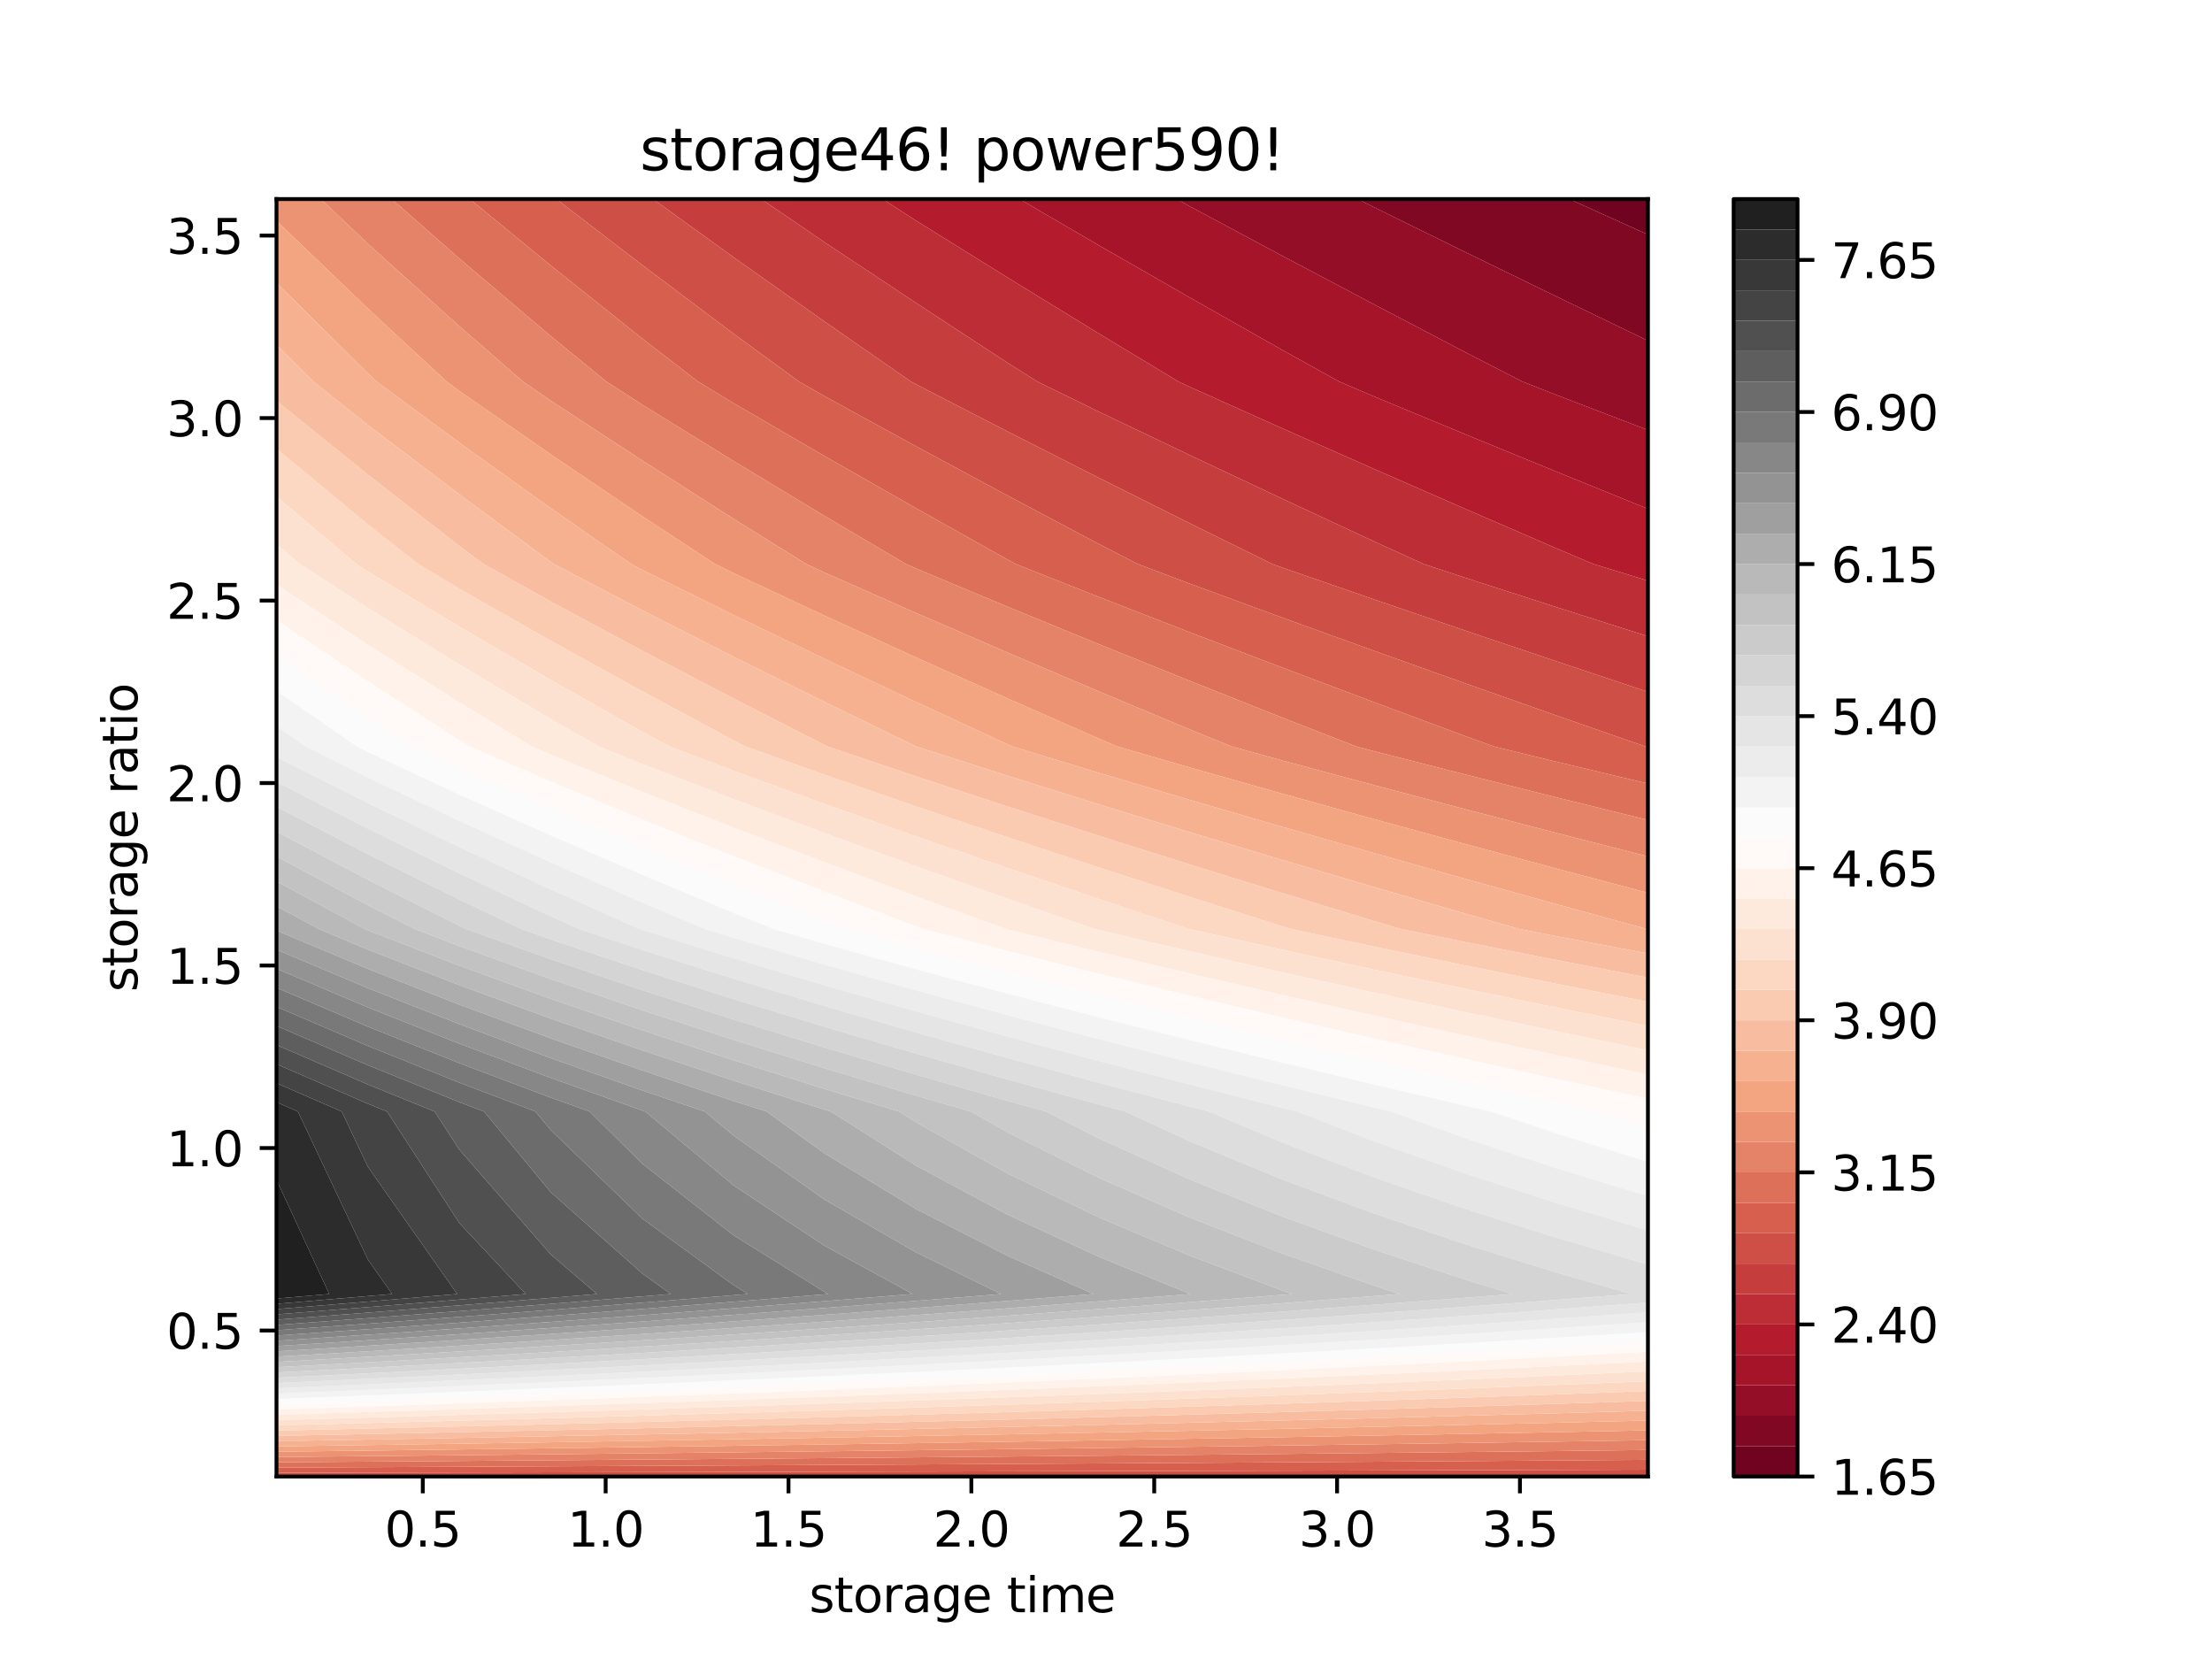 <?xml version="1.0" encoding="utf-8" standalone="no"?>
<!DOCTYPE svg PUBLIC "-//W3C//DTD SVG 1.1//EN"
  "http://www.w3.org/Graphics/SVG/1.1/DTD/svg11.dtd">
<svg xmlns:xlink="http://www.w3.org/1999/xlink" width="460.8pt" height="345.6pt" viewBox="0 0 460.8 345.6" xmlns="http://www.w3.org/2000/svg" version="1.1">
 <defs>
  <style type="text/css">*{stroke-linejoin: round; stroke-linecap: butt}</style>
 </defs>
 <g id="figure_1">
  <g id="patch_1">
   <path d="M 0 345.6 
L 460.8 345.6 
L 460.8 0 
L 0 0 
z
" style="fill: #ffffff"/>
  </g>
  <g id="axes_1">
   <g id="patch_2">
    <path d="M 57.6 307.584 
L 343.296 307.584 
L 343.296 41.472 
L 57.6 41.472 
z
" style="fill: #ffffff"/>
   </g>
   <g id="PathCollection_1">
    <path d="M 343.296 48.874 
L 343.296 41.472 
L 326.927 41.472 
z
" clip-path="url(#p2947db394d)" style="fill: #700320"/>
   </g>
   <g id="PathCollection_2">
    <path d="M 286.157 43.132 
L 305.203 52.495 
L 324.25 61.772 
L 343.296 70.974 
L 343.296 48.874 
L 326.927 41.472 
L 324.25 41.472 
L 305.203 41.472 
L 286.157 41.472 
L 282.899 41.472 
z
" clip-path="url(#p2947db394d)" style="fill: #810823"/>
   </g>
   <g id="PathCollection_3">
    <path d="M 324.25 82.286 
L 343.296 89.582 
L 343.296 79.488 
L 343.296 70.974 
L 324.25 61.772 
L 305.203 52.495 
L 286.157 43.132 
L 282.899 41.472 
L 267.11 41.472 
L 248.064 41.472 
L 245.138 41.472 
L 248.064 43.101 
L 267.11 53.287 
L 286.157 63.366 
L 305.203 73.35 
L 317.144 79.488 
z
" clip-path="url(#p2947db394d)" style="fill: #930e26"/>
   </g>
   <g id="PathCollection_4">
    <path d="M 286.157 82.556 
L 305.203 90.452 
L 324.25 98.264 
L 343.296 106.001 
L 343.296 89.582 
L 324.25 82.286 
L 317.144 79.488 
L 305.203 73.35 
L 286.157 63.366 
L 267.11 53.287 
L 248.064 43.101 
L 245.138 41.472 
L 229.018 41.472 
L 212.399 41.472 
L 229.018 51.169 
L 248.064 62.096 
L 267.11 72.901 
L 278.976 79.488 
z
" clip-path="url(#p2947db394d)" style="fill: #a51429"/>
   </g>
   <g id="PathCollection_5">
    <path d="M 343.296 120.971 
L 343.296 117.504 
L 343.296 106.001 
L 324.25 98.264 
L 305.203 90.452 
L 286.157 82.556 
L 278.976 79.488 
L 267.11 72.901 
L 248.064 62.096 
L 229.018 51.169 
L 212.399 41.472 
L 209.971 41.472 
L 190.925 41.472 
L 183.878 41.472 
L 190.925 46.023 
L 209.971 57.863 
L 229.018 69.546 
L 245.495 79.488 
L 248.064 80.688 
L 267.11 89.223 
L 286.157 97.652 
L 305.203 105.988 
L 324.25 114.241 
L 331.972 117.504 
z
" clip-path="url(#p2947db394d)" style="fill: #b41c2d"/>
   </g>
   <g id="PathCollection_6">
    <path d="M 305.203 120.349 
L 324.25 126.485 
L 343.296 132.548 
L 343.296 120.971 
L 331.972 117.504 
L 324.25 114.241 
L 305.203 105.988 
L 286.157 97.652 
L 267.11 89.223 
L 248.064 80.688 
L 245.495 79.488 
L 229.018 69.546 
L 209.971 57.863 
L 190.925 46.023 
L 183.878 41.472 
L 171.878 41.472 
L 158.599 41.472 
L 171.878 50.532 
L 190.925 63.169 
L 209.971 75.624 
L 216.096 79.488 
L 229.018 85.813 
L 248.064 94.905 
L 267.11 103.879 
L 286.157 112.748 
L 296.614 117.504 
z
" clip-path="url(#p2947db394d)" style="fill: #bd2d35"/>
   </g>
   <g id="PathCollection_7">
    <path d="M 267.11 118.237 
L 286.157 124.836 
L 305.203 131.344 
L 324.25 137.77 
L 343.296 144.124 
L 343.296 132.548 
L 324.25 126.485 
L 305.203 120.349 
L 296.614 117.504 
L 286.157 112.748 
L 267.11 103.879 
L 248.064 94.905 
L 229.018 85.813 
L 216.096 79.488 
L 209.971 75.624 
L 190.925 63.169 
L 171.878 50.532 
L 158.599 41.472 
L 152.832 41.472 
L 136.051 41.472 
L 152.832 53.604 
L 171.878 67.064 
L 189.777 79.488 
L 190.925 80.11 
L 209.971 89.929 
L 229.018 99.594 
L 248.064 109.123 
L 265.08 117.504 
z
" clip-path="url(#p2947db394d)" style="fill: #c53e3d"/>
   </g>
   <g id="PathCollection_8">
    <path d="M 76.646 307.584 
L 95.693 307.584 
L 114.739 307.584 
L 133.786 307.584 
L 152.832 307.584 
L 171.878 307.584 
L 190.925 307.584 
L 209.971 307.584 
L 229.018 307.584 
L 248.064 307.584 
L 267.11 307.584 
L 286.157 307.584 
L 305.203 307.584 
L 324.25 307.584 
L 343.296 307.584 
L 343.296 306.157 
L 324.25 306.213 
L 305.203 306.267 
L 286.157 306.319 
L 267.11 306.369 
L 248.064 306.417 
L 229.018 306.464 
L 209.971 306.509 
L 190.925 306.552 
L 171.878 306.594 
L 152.832 306.634 
L 133.786 306.673 
L 114.739 306.711 
L 95.693 306.748 
L 76.646 306.783 
L 57.6 306.818 
L 57.6 307.584 
z
" clip-path="url(#p2947db394d)" style="fill: #ce4f45"/>
    <path d="M 343.296 155.639 
L 343.296 155.52 
L 343.296 144.124 
L 324.25 137.77 
L 305.203 131.344 
L 286.157 124.836 
L 267.11 118.237 
L 265.08 117.504 
L 248.064 109.123 
L 229.018 99.594 
L 209.971 89.929 
L 190.925 80.11 
L 189.777 79.488 
L 171.878 67.064 
L 152.832 53.604 
L 136.051 41.472 
L 133.786 41.472 
L 115.916 41.472 
L 133.786 55.21 
L 152.832 69.526 
L 166.464 79.488 
L 171.878 82.589 
L 190.925 93.021 
L 209.971 103.274 
L 229.018 113.374 
L 237.054 117.504 
L 248.064 121.662 
L 267.11 128.653 
L 286.157 135.541 
L 305.203 142.338 
L 324.25 149.056 
L 342.789 155.52 
z
" clip-path="url(#p2947db394d)" style="fill: #ce4f45"/>
   </g>
   <g id="PathCollection_9">
    <path d="M 76.646 306.783 
L 95.693 306.748 
L 114.739 306.711 
L 133.786 306.673 
L 152.832 306.634 
L 171.878 306.594 
L 190.925 306.552 
L 209.971 306.509 
L 229.018 306.464 
L 248.064 306.417 
L 267.11 306.369 
L 286.157 306.319 
L 305.203 306.267 
L 324.25 306.213 
L 343.296 306.157 
L 343.296 304.109 
L 324.25 304.245 
L 305.203 304.377 
L 286.157 304.503 
L 267.11 304.625 
L 248.064 304.742 
L 229.018 304.855 
L 209.971 304.964 
L 190.925 305.07 
L 171.878 305.172 
L 152.832 305.27 
L 133.786 305.366 
L 114.739 305.458 
L 95.693 305.547 
L 76.646 305.634 
L 57.6 305.718 
L 57.6 306.818 
z
" clip-path="url(#p2947db394d)" style="fill: #d6604d"/>
    <path d="M 324.25 158.689 
L 343.296 163.228 
L 343.296 155.639 
L 342.789 155.52 
L 324.25 149.056 
L 305.203 142.338 
L 286.157 135.541 
L 267.11 128.653 
L 248.064 121.662 
L 237.054 117.504 
L 229.018 113.374 
L 209.971 103.274 
L 190.925 93.021 
L 171.878 82.589 
L 166.464 79.488 
L 152.832 69.526 
L 133.786 55.21 
L 115.916 41.472 
L 114.739 41.472 
L 97.878 41.472 
L 114.739 55.311 
L 133.786 70.523 
L 145.404 79.488 
L 152.832 83.997 
L 171.878 95.067 
L 190.925 105.931 
L 209.971 116.619 
L 211.619 117.504 
L 229.018 124.396 
L 248.064 131.79 
L 267.11 139.068 
L 286.157 146.245 
L 305.203 153.333 
L 311.254 155.52 
z
" clip-path="url(#p2947db394d)" style="fill: #d6604d"/>
   </g>
   <g id="PathCollection_10">
    <path d="M 76.646 305.634 
L 95.693 305.547 
L 114.739 305.458 
L 133.786 305.366 
L 152.832 305.27 
L 171.878 305.172 
L 190.925 305.07 
L 209.971 304.964 
L 229.018 304.855 
L 248.064 304.742 
L 267.11 304.625 
L 286.157 304.503 
L 305.203 304.377 
L 324.25 304.245 
L 343.296 304.109 
L 343.296 302.06 
L 324.25 302.277 
L 305.203 302.486 
L 286.157 302.687 
L 267.11 302.88 
L 248.064 303.067 
L 229.018 303.247 
L 209.971 303.42 
L 190.925 303.588 
L 171.878 303.75 
L 152.832 303.906 
L 133.786 304.058 
L 114.739 304.205 
L 95.693 304.346 
L 76.646 304.484 
L 57.6 304.617 
L 57.6 305.718 
z
" clip-path="url(#p2947db394d)" style="fill: #dd7059"/>
    <path d="M 286.157 156.466 
L 305.203 161.326 
L 324.25 166.107 
L 343.296 170.818 
L 343.296 163.228 
L 324.25 158.689 
L 311.254 155.52 
L 305.203 153.333 
L 286.157 146.245 
L 267.11 139.068 
L 248.064 131.79 
L 229.018 124.396 
L 211.619 117.504 
L 209.971 116.619 
L 190.925 105.931 
L 171.878 95.067 
L 152.832 83.997 
L 145.404 79.488 
L 133.786 70.523 
L 114.739 55.311 
L 97.878 41.472 
L 95.693 41.472 
L 81.621 41.472 
L 95.693 53.858 
L 114.739 70.019 
L 126.325 79.488 
L 133.786 84.305 
L 152.832 96.045 
L 171.878 107.545 
L 188.737 117.504 
L 190.925 118.464 
L 209.971 126.426 
L 229.018 134.237 
L 248.064 141.917 
L 267.11 149.484 
L 282.588 155.52 
z
" clip-path="url(#p2947db394d)" style="fill: #dd7059"/>
   </g>
   <g id="PathCollection_11">
    <path d="M 76.646 304.484 
L 95.693 304.346 
L 114.739 304.205 
L 133.786 304.058 
L 152.832 303.906 
L 171.878 303.75 
L 190.925 303.588 
L 209.971 303.42 
L 229.018 303.247 
L 248.064 303.067 
L 267.11 302.88 
L 286.157 302.687 
L 305.203 302.486 
L 324.25 302.277 
L 343.296 302.06 
L 343.296 300.012 
L 324.25 300.309 
L 305.203 300.595 
L 286.157 300.871 
L 267.11 301.136 
L 248.064 301.392 
L 229.018 301.638 
L 209.971 301.876 
L 190.925 302.106 
L 171.878 302.328 
L 152.832 302.543 
L 133.786 302.75 
L 114.739 302.951 
L 95.693 303.146 
L 76.646 303.334 
L 57.6 303.517 
L 57.6 304.617 
z
" clip-path="url(#p2947db394d)" style="fill: #e58368"/>
    <path d="M 267.11 158.425 
L 286.157 163.543 
L 305.203 168.573 
L 324.25 173.525 
L 343.296 178.407 
L 343.296 170.818 
L 324.25 166.107 
L 305.203 161.326 
L 286.157 156.466 
L 282.588 155.52 
L 267.11 149.484 
L 248.064 141.917 
L 229.018 134.237 
L 209.971 126.426 
L 190.925 118.464 
L 188.737 117.504 
L 171.878 107.545 
L 152.832 96.045 
L 133.786 84.305 
L 126.325 79.488 
L 114.739 70.019 
L 95.693 53.858 
L 81.621 41.472 
L 76.646 41.472 
L 66.827 41.472 
L 76.646 50.788 
L 95.693 67.964 
L 108.957 79.488 
L 114.739 83.475 
L 133.786 95.925 
L 152.832 108.093 
L 167.968 117.504 
L 171.878 119.319 
L 190.925 127.736 
L 209.971 135.981 
L 229.018 144.078 
L 248.064 152.045 
L 256.622 155.52 
z
" clip-path="url(#p2947db394d)" style="fill: #e58368"/>
   </g>
   <g id="PathCollection_12">
    <path d="M 76.646 303.334 
L 95.693 303.146 
L 114.739 302.951 
L 133.786 302.75 
L 152.832 302.543 
L 171.878 302.328 
L 190.925 302.106 
L 209.971 301.876 
L 229.018 301.638 
L 248.064 301.392 
L 267.11 301.136 
L 286.157 300.871 
L 305.203 300.595 
L 324.25 300.309 
L 343.296 300.012 
L 343.296 297.963 
L 324.25 298.341 
L 305.203 298.705 
L 286.157 299.055 
L 267.11 299.392 
L 248.064 299.716 
L 229.018 300.03 
L 209.971 300.332 
L 190.925 300.624 
L 171.878 300.906 
L 152.832 301.179 
L 133.786 301.443 
L 114.739 301.698 
L 95.693 301.945 
L 76.646 302.185 
L 57.6 302.417 
L 57.6 303.517 
z
" clip-path="url(#p2947db394d)" style="fill: #ec9374"/>
    <path d="M 248.064 159.948 
L 267.11 165.334 
L 286.157 170.621 
L 305.203 175.821 
L 324.25 180.943 
L 343.296 185.997 
L 343.296 178.407 
L 324.25 173.525 
L 305.203 168.573 
L 286.157 163.543 
L 267.11 158.425 
L 256.622 155.52 
L 248.064 152.045 
L 229.018 144.078 
L 209.971 135.981 
L 190.925 127.736 
L 171.878 119.319 
L 167.968 117.504 
L 152.832 108.093 
L 133.786 95.925 
L 114.739 83.475 
L 108.957 79.488 
L 95.693 67.964 
L 76.646 50.788 
L 66.827 41.472 
L 57.6 41.472 
L 57.6 46.019 
L 76.646 64.296 
L 93.027 79.488 
L 95.693 81.46 
L 114.739 94.67 
L 133.786 107.545 
L 148.959 117.504 
L 152.832 119.41 
L 171.878 128.309 
L 190.925 137.008 
L 209.971 145.537 
L 229.018 153.919 
L 232.799 155.52 
z
" clip-path="url(#p2947db394d)" style="fill: #ec9374"/>
   </g>
   <g id="PathCollection_13">
    <path d="M 76.646 302.185 
L 95.693 301.945 
L 114.739 301.698 
L 133.786 301.443 
L 152.832 301.179 
L 171.878 300.906 
L 190.925 300.624 
L 209.971 300.332 
L 229.018 300.03 
L 248.064 299.716 
L 267.11 299.392 
L 286.157 299.055 
L 305.203 298.705 
L 324.25 298.341 
L 343.296 297.963 
L 343.296 295.915 
L 324.25 296.373 
L 305.203 296.814 
L 286.157 297.238 
L 267.11 297.647 
L 248.064 298.041 
L 229.018 298.421 
L 209.971 298.788 
L 190.925 299.142 
L 171.878 299.484 
L 152.832 299.815 
L 133.786 300.135 
L 114.739 300.445 
L 95.693 300.745 
L 76.646 301.035 
L 57.6 301.317 
L 57.6 302.417 
z
" clip-path="url(#p2947db394d)" style="fill: #f3a481"/>
    <path d="M 343.296 193.569 
L 343.296 193.536 
L 343.296 185.997 
L 324.25 180.943 
L 305.203 175.821 
L 286.157 170.621 
L 267.11 165.334 
L 248.064 159.948 
L 232.799 155.52 
L 229.018 153.919 
L 209.971 145.537 
L 190.925 137.008 
L 171.878 128.309 
L 152.832 119.41 
L 148.959 117.504 
L 133.786 107.545 
L 114.739 94.67 
L 95.693 81.46 
L 93.027 79.488 
L 76.646 64.296 
L 57.6 46.019 
L 57.6 58.935 
L 76.646 77.805 
L 78.461 79.488 
L 95.693 92.233 
L 114.739 105.865 
L 131.484 117.504 
L 133.786 118.709 
L 152.832 128.12 
L 171.878 137.298 
L 190.925 146.28 
L 209.971 155.093 
L 210.937 155.52 
L 229.018 161.025 
L 248.064 166.689 
L 267.11 172.243 
L 286.157 177.698 
L 305.203 183.068 
L 324.25 188.361 
L 343.118 193.536 
z
" clip-path="url(#p2947db394d)" style="fill: #f3a481"/>
   </g>
   <g id="PathCollection_14">
    <path d="M 76.646 301.035 
L 95.693 300.745 
L 114.739 300.445 
L 133.786 300.135 
L 152.832 299.815 
L 171.878 299.484 
L 190.925 299.142 
L 209.971 298.788 
L 229.018 298.421 
L 248.064 298.041 
L 267.11 297.647 
L 286.157 297.238 
L 305.203 296.814 
L 324.25 296.373 
L 343.296 295.915 
L 343.296 293.866 
L 324.25 294.405 
L 305.203 294.923 
L 286.157 295.422 
L 267.11 295.903 
L 248.064 296.366 
L 229.018 296.813 
L 209.971 297.244 
L 190.925 297.66 
L 171.878 298.062 
L 152.832 298.451 
L 133.786 298.827 
L 114.739 299.191 
L 95.693 299.544 
L 76.646 299.885 
L 57.6 300.217 
L 57.6 301.317 
z
" clip-path="url(#p2947db394d)" style="fill: #f6b191"/>
    <path d="M 324.25 195.035 
L 343.296 198.614 
L 343.296 193.569 
L 343.118 193.536 
L 324.25 188.361 
L 305.203 183.068 
L 286.157 177.698 
L 267.11 172.243 
L 248.064 166.689 
L 229.018 161.025 
L 210.937 155.52 
L 209.971 155.093 
L 190.925 146.28 
L 171.878 137.298 
L 152.832 128.12 
L 133.786 118.709 
L 131.484 117.504 
L 114.739 105.865 
L 95.693 92.233 
L 78.461 79.488 
L 76.646 77.805 
L 57.6 58.935 
L 57.6 71.852 
L 65.278 79.488 
L 76.646 88.554 
L 95.693 103.007 
L 114.739 117.06 
L 115.378 117.504 
L 133.786 127.142 
L 152.832 136.83 
L 171.878 146.288 
L 190.862 155.52 
L 190.925 155.541 
L 209.971 161.642 
L 229.018 167.599 
L 248.064 173.43 
L 267.11 179.151 
L 286.157 184.776 
L 305.203 190.316 
L 316.537 193.536 
z
" clip-path="url(#p2947db394d)" style="fill: #f6b191"/>
   </g>
   <g id="PathCollection_15">
    <path d="M 76.646 299.885 
L 95.693 299.544 
L 114.739 299.191 
L 133.786 298.827 
L 152.832 298.451 
L 171.878 298.062 
L 190.925 297.66 
L 209.971 297.244 
L 229.018 296.813 
L 248.064 296.366 
L 267.11 295.903 
L 286.157 295.422 
L 305.203 294.923 
L 324.25 294.405 
L 343.296 293.866 
L 343.296 291.817 
L 324.25 292.437 
L 305.203 293.033 
L 286.157 293.606 
L 267.11 294.158 
L 248.064 294.691 
L 229.018 295.204 
L 209.971 295.7 
L 190.925 296.178 
L 171.878 296.64 
L 152.832 297.087 
L 133.786 297.52 
L 114.739 297.938 
L 95.693 298.343 
L 76.646 298.736 
L 57.6 299.116 
L 57.6 300.217 
z
" clip-path="url(#p2947db394d)" style="fill: #f8bda1"/>
    <path d="M 305.203 196.243 
L 324.25 199.993 
L 343.296 203.659 
L 343.296 198.614 
L 324.25 195.035 
L 316.537 193.536 
L 305.203 190.316 
L 286.157 184.776 
L 267.11 179.151 
L 248.064 173.43 
L 229.018 167.599 
L 209.971 161.642 
L 190.925 155.541 
L 190.862 155.52 
L 171.878 146.288 
L 152.832 136.83 
L 133.786 127.142 
L 115.378 117.504 
L 114.739 117.06 
L 95.693 103.007 
L 76.646 88.554 
L 65.278 79.488 
L 57.6 71.852 
L 57.6 79.488 
L 57.6 83.554 
L 76.646 98.911 
L 95.693 113.781 
L 100.733 117.504 
L 114.739 125.339 
L 133.786 135.574 
L 152.832 145.54 
L 171.878 155.278 
L 172.376 155.52 
L 190.925 161.787 
L 209.971 168.052 
L 229.018 174.173 
L 248.064 180.171 
L 267.11 186.06 
L 286.157 191.854 
L 291.864 193.536 
z
" clip-path="url(#p2947db394d)" style="fill: #f8bda1"/>
   </g>
   <g id="PathCollection_16">
    <path d="M 76.646 298.736 
L 95.693 298.343 
L 114.739 297.938 
L 133.786 297.52 
L 152.832 297.087 
L 171.878 296.64 
L 190.925 296.178 
L 209.971 295.7 
L 229.018 295.204 
L 248.064 294.691 
L 267.11 294.158 
L 286.157 293.606 
L 305.203 293.033 
L 324.25 292.437 
L 343.296 291.817 
L 343.296 289.769 
L 324.25 290.469 
L 305.203 291.142 
L 286.157 291.79 
L 267.11 292.414 
L 248.064 293.016 
L 229.018 293.596 
L 209.971 294.155 
L 190.925 294.696 
L 171.878 295.218 
L 152.832 295.723 
L 133.786 296.212 
L 114.739 296.685 
L 95.693 297.143 
L 76.646 297.586 
L 57.6 298.016 
L 57.6 299.116 
z
" clip-path="url(#p2947db394d)" style="fill: #facab1"/>
    <path d="M 286.157 197.185 
L 305.203 201.115 
L 324.25 204.951 
L 343.296 208.704 
L 343.296 203.659 
L 324.25 199.993 
L 305.203 196.243 
L 291.864 193.536 
L 286.157 191.854 
L 267.11 186.06 
L 248.064 180.171 
L 229.018 174.173 
L 209.971 168.052 
L 190.925 161.787 
L 172.376 155.52 
L 171.878 155.278 
L 152.832 145.54 
L 133.786 135.574 
L 114.739 125.339 
L 100.733 117.504 
L 95.693 113.781 
L 76.646 98.911 
L 57.6 83.554 
L 57.6 93.499 
L 76.646 109.268 
L 87.095 117.504 
L 95.693 122.666 
L 114.739 133.497 
L 133.786 144.007 
L 152.832 154.25 
L 155.314 155.52 
L 171.878 161.44 
L 190.925 168.032 
L 209.971 174.461 
L 229.018 180.748 
L 248.064 186.912 
L 267.11 192.969 
L 268.962 193.536 
z
" clip-path="url(#p2947db394d)" style="fill: #facab1"/>
   </g>
   <g id="PathCollection_17">
    <path d="M 76.646 297.586 
L 95.693 297.143 
L 114.739 296.685 
L 133.786 296.212 
L 152.832 295.723 
L 171.878 295.218 
L 190.925 294.696 
L 209.971 294.155 
L 229.018 293.596 
L 248.064 293.016 
L 267.11 292.414 
L 286.157 291.79 
L 305.203 291.142 
L 324.25 290.469 
L 343.296 289.769 
L 343.296 287.72 
L 324.25 288.501 
L 305.203 289.251 
L 286.157 289.974 
L 267.11 290.67 
L 248.064 291.34 
L 229.018 291.987 
L 209.971 292.611 
L 190.925 293.214 
L 171.878 293.796 
L 152.832 294.36 
L 133.786 294.904 
L 114.739 295.431 
L 95.693 295.942 
L 76.646 296.437 
L 57.6 296.916 
L 57.6 298.016 
z
" clip-path="url(#p2947db394d)" style="fill: #fcd7c2"/>
    <path d="M 248.064 193.616 
L 267.11 197.854 
L 286.157 201.972 
L 305.203 205.987 
L 324.25 209.909 
L 343.296 213.749 
L 343.296 208.704 
L 324.25 204.951 
L 305.203 201.115 
L 286.157 197.185 
L 268.962 193.536 
L 267.11 192.969 
L 248.064 186.912 
L 229.018 180.748 
L 209.971 174.461 
L 190.925 168.032 
L 171.878 161.44 
L 155.314 155.52 
L 152.832 154.25 
L 133.786 144.007 
L 114.739 133.497 
L 95.693 122.666 
L 87.095 117.504 
L 76.646 109.268 
L 57.6 93.499 
L 57.6 103.444 
L 74.237 117.504 
L 76.646 119.065 
L 95.693 130.553 
L 114.739 141.655 
L 133.786 152.44 
L 139.491 155.52 
L 152.832 160.58 
L 171.878 167.524 
L 190.925 174.278 
L 209.971 180.87 
L 229.018 187.322 
L 247.721 193.536 
z
" clip-path="url(#p2947db394d)" style="fill: #fcd7c2"/>
   </g>
   <g id="PathCollection_18">
    <path d="M 76.646 296.437 
L 95.693 295.942 
L 114.739 295.431 
L 133.786 294.904 
L 152.832 294.36 
L 171.878 293.796 
L 190.925 293.214 
L 209.971 292.611 
L 229.018 291.987 
L 248.064 291.34 
L 267.11 290.67 
L 286.157 289.974 
L 305.203 289.251 
L 324.25 288.501 
L 343.296 287.72 
L 343.296 285.672 
L 324.25 286.533 
L 305.203 287.361 
L 286.157 288.158 
L 267.11 288.925 
L 248.064 289.665 
L 229.018 290.379 
L 209.971 291.067 
L 190.925 291.732 
L 171.878 292.375 
L 152.832 292.996 
L 133.786 293.597 
L 114.739 294.178 
L 95.693 294.741 
L 76.646 295.287 
L 57.6 295.816 
L 57.6 296.916 
z
" clip-path="url(#p2947db394d)" style="fill: #fde1d0"/>
    <path d="M 229.018 193.785 
L 248.064 198.238 
L 267.11 202.558 
L 286.157 206.76 
L 305.203 210.859 
L 324.25 214.867 
L 343.296 218.793 
L 343.296 213.749 
L 324.25 209.909 
L 305.203 205.987 
L 286.157 201.972 
L 267.11 197.854 
L 248.064 193.616 
L 247.721 193.536 
L 229.018 187.322 
L 209.971 180.87 
L 190.925 174.278 
L 171.878 167.524 
L 152.832 160.58 
L 139.491 155.52 
L 133.786 152.44 
L 114.739 141.655 
L 95.693 130.553 
L 76.646 119.065 
L 74.237 117.504 
L 57.6 103.444 
L 57.6 113.39 
L 62.469 117.504 
L 76.646 126.686 
L 95.693 138.441 
L 114.739 149.814 
L 124.724 155.52 
L 133.786 159.181 
L 152.832 166.504 
L 171.878 173.607 
L 190.925 180.523 
L 209.971 187.279 
L 228.005 193.536 
z
" clip-path="url(#p2947db394d)" style="fill: #fde1d0"/>
   </g>
   <g id="PathCollection_19">
    <path d="M 76.646 295.287 
L 95.693 294.741 
L 114.739 294.178 
L 133.786 293.597 
L 152.832 292.996 
L 171.878 292.375 
L 190.925 291.732 
L 209.971 291.067 
L 229.018 290.379 
L 248.064 289.665 
L 267.11 288.925 
L 286.157 288.158 
L 305.203 287.361 
L 324.25 286.533 
L 343.296 285.672 
L 343.296 283.623 
L 324.25 284.565 
L 305.203 285.47 
L 286.157 286.342 
L 267.11 287.181 
L 248.064 287.99 
L 229.018 288.77 
L 209.971 289.523 
L 190.925 290.25 
L 171.878 290.953 
L 152.832 291.632 
L 133.786 292.289 
L 114.739 292.925 
L 95.693 293.541 
L 76.646 294.137 
L 57.6 294.716 
L 57.6 295.816 
z
" clip-path="url(#p2947db394d)" style="fill: #fee9dd"/>
    <path d="M 209.971 193.642 
L 229.018 198.327 
L 248.064 202.86 
L 267.11 207.261 
L 286.157 211.547 
L 305.203 215.731 
L 324.25 219.824 
L 343.296 223.838 
L 343.296 218.793 
L 324.25 214.867 
L 305.203 210.859 
L 286.157 206.76 
L 267.11 202.558 
L 248.064 198.238 
L 229.018 193.785 
L 228.005 193.536 
L 209.971 187.279 
L 190.925 180.523 
L 171.878 173.607 
L 152.832 166.504 
L 133.786 159.181 
L 124.724 155.52 
L 114.739 149.814 
L 95.693 138.441 
L 76.646 126.686 
L 62.469 117.504 
L 57.6 113.39 
L 57.6 117.504 
L 57.6 121.819 
L 76.646 134.307 
L 95.693 146.329 
L 110.834 155.52 
L 114.739 157.207 
L 133.786 164.947 
L 152.832 172.428 
L 171.878 179.691 
L 190.925 186.769 
L 209.563 193.536 
z
" clip-path="url(#p2947db394d)" style="fill: #fee9dd"/>
   </g>
   <g id="PathCollection_20">
    <path d="M 76.646 294.137 
L 95.693 293.541 
L 114.739 292.925 
L 133.786 292.289 
L 152.832 291.632 
L 171.878 290.953 
L 190.925 290.25 
L 209.971 289.523 
L 229.018 288.77 
L 248.064 287.99 
L 267.11 287.181 
L 286.157 286.342 
L 305.203 285.47 
L 324.25 284.565 
L 343.296 283.623 
L 343.296 281.575 
L 324.25 282.597 
L 305.203 283.58 
L 286.157 284.526 
L 267.11 285.437 
L 248.064 286.315 
L 229.018 287.162 
L 209.971 287.979 
L 190.925 288.768 
L 171.878 289.531 
L 152.832 290.268 
L 133.786 290.981 
L 114.739 291.671 
L 95.693 292.34 
L 76.646 292.988 
L 57.6 293.615 
L 57.6 294.716 
z
" clip-path="url(#p2947db394d)" style="fill: #fef2ea"/>
    <path d="M 209.971 198.106 
L 229.018 202.869 
L 248.064 207.482 
L 267.11 211.965 
L 286.157 216.334 
L 305.203 220.603 
L 324.25 224.782 
L 343.296 228.883 
L 343.296 223.838 
L 324.25 219.824 
L 305.203 215.731 
L 286.157 211.547 
L 267.11 207.261 
L 248.064 202.86 
L 229.018 198.327 
L 209.971 193.642 
L 209.563 193.536 
L 190.925 186.769 
L 171.878 179.691 
L 152.832 172.428 
L 133.786 164.947 
L 114.739 157.207 
L 110.834 155.52 
L 95.693 146.329 
L 76.646 134.307 
L 57.6 121.819 
L 57.6 129.18 
L 76.646 141.929 
L 95.693 154.216 
L 97.84 155.52 
L 114.739 162.82 
L 133.786 170.714 
L 152.832 178.352 
L 171.878 185.775 
L 190.925 193.014 
L 192.362 193.536 
z
" clip-path="url(#p2947db394d)" style="fill: #fef2ea"/>
   </g>
   <g id="PathCollection_21">
    <path d="M 76.646 292.988 
L 95.693 292.34 
L 114.739 291.671 
L 133.786 290.981 
L 152.832 290.268 
L 171.878 289.531 
L 190.925 288.768 
L 209.971 287.979 
L 229.018 287.162 
L 248.064 286.315 
L 267.11 285.437 
L 286.157 284.526 
L 305.203 283.58 
L 324.25 282.597 
L 343.296 281.575 
L 343.296 279.526 
L 324.25 280.629 
L 305.203 281.689 
L 286.157 282.709 
L 267.11 283.692 
L 248.064 284.639 
L 229.018 285.553 
L 209.971 286.435 
L 190.925 287.286 
L 171.878 288.109 
L 152.832 288.904 
L 133.786 289.674 
L 114.739 290.418 
L 95.693 291.139 
L 76.646 291.838 
L 57.6 292.515 
L 57.6 293.615 
z
" clip-path="url(#p2947db394d)" style="fill: #fffaf7"/>
    <path d="M 343.296 234.91 
L 343.296 231.552 
L 343.296 228.883 
L 324.25 224.782 
L 305.203 220.603 
L 286.157 216.334 
L 267.11 211.965 
L 248.064 207.482 
L 229.018 202.869 
L 209.971 198.106 
L 192.362 193.536 
L 190.925 193.014 
L 171.878 185.775 
L 152.832 178.352 
L 133.786 170.714 
L 114.739 162.82 
L 97.84 155.52 
L 95.693 154.216 
L 76.646 141.929 
L 57.6 129.18 
L 57.6 136.54 
L 76.646 149.55 
L 85.867 155.52 
L 95.693 160.08 
L 114.739 168.433 
L 133.786 176.481 
L 152.832 184.277 
L 171.878 191.859 
L 176.283 193.536 
L 190.925 197.558 
L 209.971 202.57 
L 229.018 207.411 
L 248.064 212.104 
L 267.11 216.669 
L 286.157 221.121 
L 305.203 225.475 
L 324.25 229.74 
L 332.571 231.552 
z
" clip-path="url(#p2947db394d)" style="fill: #fffaf7"/>
   </g>
   <g id="PathCollection_22">
    <path d="M 76.646 291.838 
L 95.693 291.139 
L 114.739 290.418 
L 133.786 289.674 
L 152.832 288.904 
L 171.878 288.109 
L 190.925 287.286 
L 209.971 286.435 
L 229.018 285.553 
L 248.064 284.639 
L 267.11 283.692 
L 286.157 282.709 
L 305.203 281.689 
L 324.25 280.629 
L 343.296 279.526 
L 343.296 277.478 
L 324.25 278.661 
L 305.203 279.798 
L 286.157 280.893 
L 267.11 281.948 
L 248.064 282.964 
L 229.018 283.945 
L 209.971 284.891 
L 190.925 285.804 
L 171.878 286.687 
L 152.832 287.54 
L 133.786 288.366 
L 114.739 289.165 
L 95.693 289.939 
L 76.646 290.688 
L 57.6 291.415 
L 57.6 292.515 
z
" clip-path="url(#p2947db394d)" style="fill: #fbfbfb"/>
    <path d="M 324.25 236.143 
L 343.296 242.04 
L 343.296 234.91 
L 332.571 231.552 
L 324.25 229.74 
L 305.203 225.475 
L 286.157 221.121 
L 267.11 216.669 
L 248.064 212.104 
L 229.018 207.411 
L 209.971 202.57 
L 190.925 197.558 
L 176.283 193.536 
L 171.878 191.859 
L 152.832 184.277 
L 133.786 176.481 
L 114.739 168.433 
L 95.693 160.08 
L 85.867 155.52 
L 76.646 149.55 
L 57.6 136.54 
L 57.6 143.901 
L 74.348 155.52 
L 76.646 156.672 
L 95.693 165.542 
L 114.739 174.046 
L 133.786 182.248 
L 152.832 190.201 
L 161.162 193.536 
L 171.878 196.662 
L 190.925 201.946 
L 209.971 207.034 
L 229.018 211.953 
L 248.064 216.727 
L 267.11 221.373 
L 286.157 225.909 
L 305.203 230.346 
L 310.547 231.552 
z
" clip-path="url(#p2947db394d)" style="fill: #fbfbfb"/>
   </g>
   <g id="PathCollection_23">
    <path d="M 76.646 290.688 
L 95.693 289.939 
L 114.739 289.165 
L 133.786 288.366 
L 152.832 287.54 
L 171.878 286.687 
L 190.925 285.804 
L 209.971 284.891 
L 229.018 283.945 
L 248.064 282.964 
L 267.11 281.948 
L 286.157 280.893 
L 305.203 279.798 
L 324.25 278.661 
L 343.296 277.478 
L 343.296 275.429 
L 324.25 276.693 
L 305.203 277.908 
L 286.157 279.077 
L 267.11 280.203 
L 248.064 281.289 
L 229.018 282.336 
L 209.971 283.346 
L 190.925 284.322 
L 171.878 285.265 
L 152.832 286.176 
L 133.786 287.058 
L 114.739 287.912 
L 95.693 288.738 
L 76.646 289.539 
L 57.6 290.315 
L 57.6 291.415 
z
" clip-path="url(#p2947db394d)" style="fill: #f3f3f3"/>
    <path d="M 305.203 237.093 
L 324.25 243.378 
L 343.296 249.169 
L 343.296 242.04 
L 324.25 236.143 
L 310.547 231.552 
L 305.203 230.346 
L 286.157 225.909 
L 267.11 221.373 
L 248.064 216.727 
L 229.018 211.953 
L 209.971 207.034 
L 190.925 201.946 
L 171.878 196.662 
L 161.162 193.536 
L 152.832 190.201 
L 133.786 182.248 
L 114.739 174.046 
L 95.693 165.542 
L 76.646 156.672 
L 74.348 155.52 
L 57.6 143.901 
L 57.6 151.261 
L 63.739 155.52 
L 76.646 161.988 
L 95.693 171.005 
L 114.739 179.659 
L 133.786 188.015 
L 146.863 193.536 
L 152.832 195.391 
L 171.878 200.977 
L 190.925 206.335 
L 209.971 211.498 
L 229.018 216.495 
L 248.064 221.349 
L 267.11 226.077 
L 286.157 230.696 
L 289.814 231.552 
z
" clip-path="url(#p2947db394d)" style="fill: #f3f3f3"/>
   </g>
   <g id="PathCollection_24">
    <path d="M 76.646 289.539 
L 95.693 288.738 
L 114.739 287.912 
L 133.786 287.058 
L 152.832 286.176 
L 171.878 285.265 
L 190.925 284.322 
L 209.971 283.346 
L 229.018 282.336 
L 248.064 281.289 
L 267.11 280.203 
L 286.157 279.077 
L 305.203 277.908 
L 324.25 276.693 
L 343.296 275.429 
L 343.296 273.381 
L 324.25 274.725 
L 305.203 276.017 
L 286.157 277.261 
L 267.11 278.459 
L 248.064 279.614 
L 229.018 280.728 
L 209.971 281.802 
L 190.925 282.84 
L 171.878 283.843 
L 152.832 284.813 
L 133.786 285.75 
L 114.739 286.658 
L 95.693 287.537 
L 76.646 288.389 
L 57.6 289.215 
L 57.6 290.315 
z
" clip-path="url(#p2947db394d)" style="fill: #ececec"/>
    <path d="M 286.157 237.725 
L 305.203 244.455 
L 324.25 250.612 
L 343.296 256.299 
L 343.296 249.169 
L 324.25 243.378 
L 305.203 237.093 
L 289.814 231.552 
L 286.157 230.696 
L 267.11 226.077 
L 248.064 221.349 
L 229.018 216.495 
L 209.971 211.498 
L 190.925 206.335 
L 171.878 200.977 
L 152.832 195.391 
L 146.863 193.536 
L 133.786 188.015 
L 114.739 179.659 
L 95.693 171.005 
L 76.646 161.988 
L 63.739 155.52 
L 57.6 151.261 
L 57.6 155.52 
L 57.6 157.701 
L 76.646 167.305 
L 95.693 176.467 
L 114.739 185.272 
L 133.249 193.536 
L 133.786 193.715 
L 152.832 199.637 
L 171.878 205.293 
L 190.925 210.723 
L 209.971 215.962 
L 229.018 221.037 
L 248.064 225.971 
L 267.11 230.781 
L 270.281 231.552 
z
" clip-path="url(#p2947db394d)" style="fill: #ececec"/>
   </g>
   <g id="PathCollection_25">
    <path d="M 76.646 288.389 
L 95.693 287.537 
L 114.739 286.658 
L 133.786 285.75 
L 152.832 284.813 
L 171.878 283.843 
L 190.925 282.84 
L 209.971 281.802 
L 229.018 280.728 
L 248.064 279.614 
L 267.11 278.459 
L 286.157 277.261 
L 305.203 276.017 
L 324.25 274.725 
L 343.296 273.381 
L 343.296 271.332 
L 324.25 272.756 
L 305.203 274.126 
L 286.157 275.445 
L 267.11 276.715 
L 248.064 277.939 
L 229.018 279.119 
L 209.971 280.258 
L 190.925 281.358 
L 171.878 282.421 
L 152.832 283.449 
L 133.786 284.443 
L 114.739 285.405 
L 95.693 286.337 
L 76.646 287.239 
L 57.6 288.114 
L 57.6 289.215 
z
" clip-path="url(#p2947db394d)" style="fill: #e5e5e5"/>
    <path d="M 267.11 237.995 
L 286.157 245.242 
L 305.203 251.817 
L 324.25 257.847 
L 343.296 263.429 
L 343.296 256.299 
L 324.25 250.612 
L 305.203 244.455 
L 286.157 237.725 
L 270.281 231.552 
L 267.11 230.781 
L 248.064 225.971 
L 229.018 221.037 
L 209.971 215.962 
L 190.925 210.723 
L 171.878 205.293 
L 152.832 199.637 
L 133.786 193.715 
L 133.249 193.536 
L 114.739 185.272 
L 95.693 176.467 
L 76.646 167.305 
L 57.6 157.701 
L 57.6 162.877 
L 76.646 172.621 
L 95.693 181.929 
L 114.739 190.885 
L 120.678 193.536 
L 133.786 197.895 
L 152.832 203.883 
L 171.878 209.608 
L 190.925 215.112 
L 209.971 220.426 
L 229.018 225.579 
L 248.064 230.593 
L 251.852 231.552 
z
" clip-path="url(#p2947db394d)" style="fill: #e5e5e5"/>
   </g>
   <g id="PathCollection_26">
    <path d="M 76.646 287.239 
L 95.693 286.337 
L 114.739 285.405 
L 133.786 284.443 
L 152.832 283.449 
L 171.878 282.421 
L 190.925 281.358 
L 209.971 280.258 
L 229.018 279.119 
L 248.064 277.939 
L 267.11 276.715 
L 286.157 275.445 
L 305.203 274.126 
L 324.25 272.756 
L 343.296 271.332 
L 343.296 269.568 
L 343.296 263.429 
L 324.25 257.847 
L 305.203 251.817 
L 286.157 245.242 
L 267.11 237.995 
L 251.852 231.552 
L 248.064 230.593 
L 229.018 225.579 
L 209.971 220.426 
L 190.925 215.112 
L 171.878 209.608 
L 152.832 203.883 
L 133.786 197.895 
L 120.678 193.536 
L 114.739 190.885 
L 95.693 181.929 
L 76.646 172.621 
L 57.6 162.877 
L 57.6 168.053 
L 76.646 177.938 
L 95.693 187.392 
L 108.658 193.536 
L 114.739 195.709 
L 133.786 202.075 
L 152.832 208.129 
L 171.878 213.924 
L 190.925 219.5 
L 209.971 224.891 
L 229.018 230.121 
L 234.434 231.552 
L 248.064 237.842 
L 267.11 245.701 
L 286.157 252.76 
L 305.203 259.18 
L 324.25 265.082 
L 339.811 269.568 
L 324.25 270.788 
L 305.203 272.236 
L 286.157 273.629 
L 267.11 274.97 
L 248.064 276.263 
L 229.018 277.51 
L 209.971 278.714 
L 190.925 279.876 
L 171.878 280.999 
L 152.832 282.085 
L 133.786 283.135 
L 114.739 284.152 
L 95.693 285.136 
L 76.646 286.09 
L 57.6 287.014 
L 57.6 288.114 
z
" clip-path="url(#p2947db394d)" style="fill: #dddddd"/>
   </g>
   <g id="PathCollection_27">
    <path d="M 76.646 286.09 
L 95.693 285.136 
L 114.739 284.152 
L 133.786 283.135 
L 152.832 282.085 
L 171.878 280.999 
L 190.925 279.876 
L 209.971 278.714 
L 229.018 277.51 
L 248.064 276.263 
L 267.11 274.97 
L 286.157 273.629 
L 305.203 272.236 
L 324.25 270.788 
L 339.811 269.568 
L 324.25 265.082 
L 305.203 259.18 
L 286.157 252.76 
L 267.11 245.701 
L 248.064 237.842 
L 234.434 231.552 
L 229.018 230.121 
L 209.971 224.891 
L 190.925 219.5 
L 171.878 213.924 
L 152.832 208.129 
L 133.786 202.075 
L 114.739 195.709 
L 108.658 193.536 
L 95.693 187.392 
L 76.646 177.938 
L 57.6 168.053 
L 57.6 173.229 
L 76.646 183.254 
L 95.693 192.854 
L 97.131 193.536 
L 114.739 199.828 
L 133.786 206.255 
L 152.832 212.375 
L 171.878 218.24 
L 190.925 223.889 
L 209.971 229.355 
L 217.935 231.552 
L 229.018 237.186 
L 248.064 245.78 
L 267.11 253.408 
L 286.157 260.277 
L 305.203 266.542 
L 315.101 269.568 
L 305.203 270.345 
L 286.157 271.813 
L 267.11 273.226 
L 248.064 274.588 
L 229.018 275.902 
L 209.971 277.17 
L 190.925 278.394 
L 171.878 279.577 
L 152.832 280.721 
L 133.786 281.827 
L 114.739 282.898 
L 95.693 283.935 
L 76.646 284.94 
L 57.6 285.914 
L 57.6 287.014 
z
" clip-path="url(#p2947db394d)" style="fill: #d4d4d4"/>
   </g>
   <g id="PathCollection_28">
    <path d="M 76.646 284.94 
L 95.693 283.935 
L 114.739 282.898 
L 133.786 281.827 
L 152.832 280.721 
L 171.878 279.577 
L 190.925 278.394 
L 209.971 277.17 
L 229.018 275.902 
L 248.064 274.588 
L 267.11 273.226 
L 286.157 271.813 
L 305.203 270.345 
L 315.101 269.568 
L 305.203 266.542 
L 286.157 260.277 
L 267.11 253.408 
L 248.064 245.78 
L 229.018 237.186 
L 217.935 231.552 
L 209.971 229.355 
L 190.925 223.889 
L 171.878 218.24 
L 152.832 212.375 
L 133.786 206.255 
L 114.739 199.828 
L 97.131 193.536 
L 95.693 192.854 
L 76.646 183.254 
L 57.6 173.229 
L 57.6 178.404 
L 76.646 188.57 
L 86.479 193.536 
L 95.693 197.092 
L 114.739 203.947 
L 133.786 210.435 
L 152.832 216.621 
L 171.878 222.555 
L 190.925 228.277 
L 202.259 231.552 
L 209.971 235.909 
L 229.018 245.409 
L 248.064 253.718 
L 267.11 261.114 
L 286.157 267.795 
L 291.604 269.568 
L 286.157 269.996 
L 267.11 271.482 
L 248.064 272.913 
L 229.018 274.293 
L 209.971 275.626 
L 190.925 276.912 
L 171.878 278.155 
L 152.832 279.357 
L 133.786 280.52 
L 114.739 281.645 
L 95.693 282.735 
L 76.646 283.79 
L 57.6 284.814 
L 57.6 285.914 
z
" clip-path="url(#p2947db394d)" style="fill: #cbcbcb"/>
   </g>
   <g id="PathCollection_29">
    <path d="M 76.646 283.79 
L 95.693 282.735 
L 114.739 281.645 
L 133.786 280.52 
L 152.832 279.357 
L 171.878 278.155 
L 190.925 276.912 
L 209.971 275.626 
L 229.018 274.293 
L 248.064 272.913 
L 267.11 271.482 
L 286.157 269.996 
L 291.604 269.568 
L 286.157 267.795 
L 267.11 261.114 
L 248.064 253.718 
L 229.018 245.409 
L 209.971 235.909 
L 202.259 231.552 
L 190.925 228.277 
L 171.878 222.555 
L 152.832 216.621 
L 133.786 210.435 
L 114.739 203.947 
L 95.693 197.092 
L 86.479 193.536 
L 76.646 188.57 
L 57.6 178.404 
L 57.6 183.58 
L 76.015 193.536 
L 76.646 193.801 
L 95.693 201.156 
L 114.739 208.066 
L 133.786 214.616 
L 152.832 220.867 
L 171.878 226.871 
L 187.314 231.552 
L 190.925 233.844 
L 209.971 244.488 
L 229.018 253.633 
L 248.064 261.656 
L 267.11 268.82 
L 269.256 269.568 
L 267.11 269.737 
L 248.064 271.238 
L 229.018 272.685 
L 209.971 274.082 
L 190.925 275.43 
L 171.878 276.733 
L 152.832 277.993 
L 133.786 279.212 
L 114.739 280.392 
L 95.693 281.534 
L 76.646 282.641 
L 57.6 283.714 
L 57.6 284.814 
z
" clip-path="url(#p2947db394d)" style="fill: #c2c2c2"/>
   </g>
   <g id="PathCollection_30">
    <path d="M 76.646 282.641 
L 95.693 281.534 
L 114.739 280.392 
L 133.786 279.212 
L 152.832 277.993 
L 171.878 276.733 
L 190.925 275.43 
L 209.971 274.082 
L 229.018 272.685 
L 248.064 271.238 
L 267.11 269.737 
L 269.256 269.568 
L 267.11 268.82 
L 248.064 261.656 
L 229.018 253.633 
L 209.971 244.488 
L 190.925 233.844 
L 187.314 231.552 
L 171.878 226.871 
L 152.832 220.867 
L 133.786 214.616 
L 114.739 208.066 
L 95.693 201.156 
L 76.646 193.801 
L 76.015 193.536 
L 57.6 183.58 
L 57.6 188.756 
L 66.441 193.536 
L 76.646 197.816 
L 95.693 205.219 
L 114.739 212.185 
L 133.786 218.796 
L 152.832 225.113 
L 171.878 231.187 
L 173.084 231.552 
L 190.925 242.875 
L 209.971 253.068 
L 229.018 261.856 
L 247.998 269.568 
L 229.018 271.076 
L 209.971 272.537 
L 190.925 273.948 
L 171.878 275.312 
L 152.832 276.63 
L 133.786 277.904 
L 114.739 279.138 
L 95.693 280.333 
L 76.646 281.491 
L 57.6 282.613 
L 57.6 283.714 
z
" clip-path="url(#p2947db394d)" style="fill: #b9b9b9"/>
   </g>
   <g id="PathCollection_31">
    <path d="M 76.646 281.491 
L 95.693 280.333 
L 114.739 279.138 
L 133.786 277.904 
L 152.832 276.63 
L 171.878 275.312 
L 190.925 273.948 
L 209.971 272.537 
L 229.018 271.076 
L 247.998 269.568 
L 229.018 261.856 
L 209.971 253.068 
L 190.925 242.875 
L 173.084 231.552 
L 171.878 231.187 
L 152.832 225.113 
L 133.786 218.796 
L 114.739 212.185 
L 95.693 205.219 
L 76.646 197.816 
L 66.441 193.536 
L 57.6 188.756 
L 57.6 193.536 
L 57.6 193.84 
L 76.646 201.831 
L 95.693 209.283 
L 114.739 216.305 
L 133.786 222.976 
L 152.832 229.359 
L 159.702 231.552 
L 171.878 240.351 
L 190.925 251.906 
L 209.971 261.648 
L 227.815 269.568 
L 209.971 270.993 
L 190.925 272.466 
L 171.878 273.89 
L 152.832 275.266 
L 133.786 276.597 
L 114.739 277.885 
L 95.693 279.133 
L 76.646 280.342 
L 57.6 281.513 
L 57.6 282.613 
z
" clip-path="url(#p2947db394d)" style="fill: #adadad"/>
   </g>
   <g id="PathCollection_32">
    <path d="M 76.646 280.342 
L 95.693 279.133 
L 114.739 277.885 
L 133.786 276.597 
L 152.832 275.266 
L 171.878 273.89 
L 190.925 272.466 
L 209.971 270.993 
L 227.815 269.568 
L 209.971 261.648 
L 190.925 251.906 
L 171.878 240.351 
L 159.702 231.552 
L 152.832 229.359 
L 133.786 222.976 
L 114.739 216.305 
L 95.693 209.283 
L 76.646 201.831 
L 57.6 193.84 
L 57.6 197.815 
L 76.646 205.845 
L 95.693 213.346 
L 114.739 220.424 
L 133.786 227.156 
L 146.832 231.552 
L 152.832 236.573 
L 171.878 249.964 
L 190.925 260.937 
L 208.552 269.568 
L 190.925 270.984 
L 171.878 272.468 
L 152.832 273.902 
L 133.786 275.289 
L 114.739 276.632 
L 95.693 277.932 
L 76.646 279.192 
L 57.6 280.413 
L 57.6 281.513 
z
" clip-path="url(#p2947db394d)" style="fill: #9f9f9f"/>
   </g>
   <g id="PathCollection_33">
    <path d="M 76.646 279.192 
L 95.693 277.932 
L 114.739 276.632 
L 133.786 275.289 
L 152.832 273.902 
L 171.878 272.468 
L 190.925 270.984 
L 208.552 269.568 
L 190.925 260.937 
L 171.878 249.964 
L 152.832 236.573 
L 146.832 231.552 
L 133.786 227.156 
L 114.739 220.424 
L 95.693 213.346 
L 76.646 205.845 
L 57.6 197.815 
L 57.6 201.79 
L 76.646 209.86 
L 95.693 217.41 
L 114.739 224.543 
L 133.786 231.336 
L 134.425 231.552 
L 152.832 246.957 
L 171.878 259.577 
L 190.146 269.568 
L 171.878 271.046 
L 152.832 272.538 
L 133.786 273.981 
L 114.739 275.379 
L 95.693 276.731 
L 76.646 278.042 
L 57.6 279.313 
L 57.6 280.413 
z
" clip-path="url(#p2947db394d)" style="fill: #939393"/>
   </g>
   <g id="PathCollection_34">
    <path d="M 76.646 278.042 
L 95.693 276.731 
L 114.739 275.379 
L 133.786 273.981 
L 152.832 272.538 
L 171.878 271.046 
L 190.146 269.568 
L 171.878 259.577 
L 152.832 246.957 
L 134.425 231.552 
L 133.786 231.336 
L 114.739 224.543 
L 95.693 217.41 
L 76.646 209.86 
L 57.6 201.79 
L 57.6 205.764 
L 76.646 213.875 
L 95.693 221.473 
L 114.739 228.662 
L 122.838 231.552 
L 133.786 242.401 
L 152.832 257.34 
L 171.878 269.19 
L 172.569 269.568 
L 171.878 269.624 
L 152.832 271.174 
L 133.786 272.674 
L 114.739 274.125 
L 95.693 275.531 
L 76.646 276.893 
L 57.6 278.213 
L 57.6 279.313 
z
" clip-path="url(#p2947db394d)" style="fill: #878787"/>
   </g>
   <g id="PathCollection_35">
    <path d="M 76.646 276.893 
L 95.693 275.531 
L 114.739 274.125 
L 133.786 272.674 
L 152.832 271.174 
L 171.878 269.624 
L 172.569 269.568 
L 171.878 269.19 
L 152.832 257.34 
L 133.786 242.401 
L 122.838 231.552 
L 114.739 228.662 
L 95.693 221.473 
L 76.646 213.875 
L 57.6 205.764 
L 57.6 209.739 
L 76.646 217.89 
L 95.693 225.537 
L 111.545 231.552 
L 114.739 235.416 
L 133.786 253.839 
L 152.832 267.723 
L 155.804 269.568 
L 152.832 269.81 
L 133.786 271.366 
L 114.739 272.872 
L 95.693 274.33 
L 76.646 275.743 
L 57.6 277.113 
L 57.6 278.213 
z
" clip-path="url(#p2947db394d)" style="fill: #797979"/>
   </g>
   <g id="PathCollection_36">
    <path d="M 76.646 275.743 
L 95.693 274.33 
L 114.739 272.872 
L 133.786 271.366 
L 152.832 269.81 
L 155.804 269.568 
L 152.832 267.723 
L 133.786 253.839 
L 114.739 235.416 
L 111.545 231.552 
L 95.693 225.537 
L 76.646 217.89 
L 57.6 209.739 
L 57.6 213.714 
L 76.646 221.905 
L 95.693 229.6 
L 100.836 231.552 
L 114.739 248.371 
L 133.786 265.278 
L 139.751 269.568 
L 133.786 270.058 
L 114.739 271.619 
L 95.693 273.13 
L 76.646 274.593 
L 57.6 276.012 
L 57.6 277.113 
z
" clip-path="url(#p2947db394d)" style="fill: #6c6c6c"/>
   </g>
   <g id="PathCollection_37">
    <path d="M 76.646 274.593 
L 95.693 273.13 
L 114.739 271.619 
L 133.786 270.058 
L 139.751 269.568 
L 133.786 265.278 
L 114.739 248.371 
L 100.836 231.552 
L 95.693 229.6 
L 76.646 221.905 
L 57.6 213.714 
L 57.6 217.689 
L 76.646 225.92 
L 90.544 231.552 
L 95.693 239.5 
L 114.739 261.326 
L 124.347 269.568 
L 114.739 270.365 
L 95.693 271.929 
L 76.646 273.444 
L 57.6 274.912 
L 57.6 276.012 
z
" clip-path="url(#p2947db394d)" style="fill: #5e5e5e"/>
   </g>
   <g id="PathCollection_38">
    <path d="M 76.646 273.444 
L 95.693 271.929 
L 114.739 270.365 
L 124.347 269.568 
L 114.739 261.326 
L 95.693 239.5 
L 90.544 231.552 
L 76.646 225.92 
L 57.6 217.689 
L 57.6 221.664 
L 76.646 229.934 
L 80.638 231.552 
L 95.693 254.791 
L 109.53 269.568 
L 95.693 270.728 
L 76.646 272.294 
L 57.6 273.812 
L 57.6 274.912 
z
" clip-path="url(#p2947db394d)" style="fill: #505050"/>
   </g>
   <g id="PathCollection_39">
    <path d="M 76.646 272.294 
L 95.693 270.728 
L 109.53 269.568 
L 95.693 254.791 
L 80.638 231.552 
L 76.646 229.934 
L 57.6 221.664 
L 57.6 225.638 
L 71.192 231.552 
L 76.646 243.084 
L 95.236 269.568 
L 76.646 271.144 
L 57.6 272.712 
L 57.6 273.812 
z
" clip-path="url(#p2947db394d)" style="fill: #444444"/>
   </g>
   <g id="PathCollection_40">
    <path d="M 76.646 271.144 
L 95.236 269.568 
L 76.646 243.084 
L 71.192 231.552 
L 57.6 225.638 
L 57.6 229.613 
L 62.056 231.552 
L 76.646 262.398 
L 81.679 269.568 
L 76.646 269.995 
L 57.6 271.612 
L 57.6 272.712 
z
" clip-path="url(#p2947db394d)" style="fill: #383838"/>
   </g>
   <g id="PathCollection_41">
    <path d="M 76.646 269.995 
L 81.679 269.568 
L 76.646 262.398 
L 62.056 231.552 
L 57.6 229.613 
L 57.6 231.552 
L 57.6 245.769 
L 68.588 269.568 
L 57.6 270.511 
L 57.6 271.612 
z
" clip-path="url(#p2947db394d)" style="fill: #2c2c2c"/>
   </g>
   <g id="PathCollection_42">
    <path d="M 68.588 269.568 
L 57.6 245.769 
L 57.6 269.568 
L 57.6 270.511 
z
" clip-path="url(#p2947db394d)" style="fill: #202020"/>
   </g>
   <g id="matplotlib.axis_1">
    <g id="xtick_1">
     <g id="line2d_1">
      <defs>
       <path id="m7db52e66c9" d="M 0 0 
L 0 3.5 
" style="stroke: #000000; stroke-width: 0.8"/>
      </defs>
      <g>
       <use xlink:href="#m7db52e66c9" x="88.074" y="307.584" style="stroke: #000000; stroke-width: 0.8"/>
      </g>
     </g>
     <g id="text_1">
      <!-- 0.5 -->
      <g transform="translate(80.123 322.182)scale(0.1 -0.1)">
       <defs>
        <path id="DejaVuSans-30" d="M 2034 4250 
Q 1547 4250 1301 3770 
Q 1056 3291 1056 2328 
Q 1056 1369 1301 889 
Q 1547 409 2034 409 
Q 2525 409 2770 889 
Q 3016 1369 3016 2328 
Q 3016 3291 2770 3770 
Q 2525 4250 2034 4250 
z
M 2034 4750 
Q 2819 4750 3233 4129 
Q 3647 3509 3647 2328 
Q 3647 1150 3233 529 
Q 2819 -91 2034 -91 
Q 1250 -91 836 529 
Q 422 1150 422 2328 
Q 422 3509 836 4129 
Q 1250 4750 2034 4750 
z
" transform="scale(0.016)"/>
        <path id="DejaVuSans-2e" d="M 684 794 
L 1344 794 
L 1344 0 
L 684 0 
L 684 794 
z
" transform="scale(0.016)"/>
        <path id="DejaVuSans-35" d="M 691 4666 
L 3169 4666 
L 3169 4134 
L 1269 4134 
L 1269 2991 
Q 1406 3038 1543 3061 
Q 1681 3084 1819 3084 
Q 2600 3084 3056 2656 
Q 3513 2228 3513 1497 
Q 3513 744 3044 326 
Q 2575 -91 1722 -91 
Q 1428 -91 1123 -41 
Q 819 9 494 109 
L 494 744 
Q 775 591 1075 516 
Q 1375 441 1709 441 
Q 2250 441 2565 725 
Q 2881 1009 2881 1497 
Q 2881 1984 2565 2268 
Q 2250 2553 1709 2553 
Q 1456 2553 1204 2497 
Q 953 2441 691 2322 
L 691 4666 
z
" transform="scale(0.016)"/>
       </defs>
       <use xlink:href="#DejaVuSans-30"/>
       <use xlink:href="#DejaVuSans-2e" x="63.623"/>
       <use xlink:href="#DejaVuSans-35" x="95.41"/>
      </g>
     </g>
    </g>
    <g id="xtick_2">
     <g id="line2d_2">
      <g>
       <use xlink:href="#m7db52e66c9" x="126.167" y="307.584" style="stroke: #000000; stroke-width: 0.8"/>
      </g>
     </g>
     <g id="text_2">
      <!-- 1.0 -->
      <g transform="translate(118.215 322.182)scale(0.1 -0.1)">
       <defs>
        <path id="DejaVuSans-31" d="M 794 531 
L 1825 531 
L 1825 4091 
L 703 3866 
L 703 4441 
L 1819 4666 
L 2450 4666 
L 2450 531 
L 3481 531 
L 3481 0 
L 794 0 
L 794 531 
z
" transform="scale(0.016)"/>
       </defs>
       <use xlink:href="#DejaVuSans-31"/>
       <use xlink:href="#DejaVuSans-2e" x="63.623"/>
       <use xlink:href="#DejaVuSans-30" x="95.41"/>
      </g>
     </g>
    </g>
    <g id="xtick_3">
     <g id="line2d_3">
      <g>
       <use xlink:href="#m7db52e66c9" x="164.26" y="307.584" style="stroke: #000000; stroke-width: 0.8"/>
      </g>
     </g>
     <g id="text_3">
      <!-- 1.5 -->
      <g transform="translate(156.308 322.182)scale(0.1 -0.1)">
       <use xlink:href="#DejaVuSans-31"/>
       <use xlink:href="#DejaVuSans-2e" x="63.623"/>
       <use xlink:href="#DejaVuSans-35" x="95.41"/>
      </g>
     </g>
    </g>
    <g id="xtick_4">
     <g id="line2d_4">
      <g>
       <use xlink:href="#m7db52e66c9" x="202.353" y="307.584" style="stroke: #000000; stroke-width: 0.8"/>
      </g>
     </g>
     <g id="text_4">
      <!-- 2.0 -->
      <g transform="translate(194.401 322.182)scale(0.1 -0.1)">
       <defs>
        <path id="DejaVuSans-32" d="M 1228 531 
L 3431 531 
L 3431 0 
L 469 0 
L 469 531 
Q 828 903 1448 1529 
Q 2069 2156 2228 2338 
Q 2531 2678 2651 2914 
Q 2772 3150 2772 3378 
Q 2772 3750 2511 3984 
Q 2250 4219 1831 4219 
Q 1534 4219 1204 4116 
Q 875 4013 500 3803 
L 500 4441 
Q 881 4594 1212 4672 
Q 1544 4750 1819 4750 
Q 2544 4750 2975 4387 
Q 3406 4025 3406 3419 
Q 3406 3131 3298 2873 
Q 3191 2616 2906 2266 
Q 2828 2175 2409 1742 
Q 1991 1309 1228 531 
z
" transform="scale(0.016)"/>
       </defs>
       <use xlink:href="#DejaVuSans-32"/>
       <use xlink:href="#DejaVuSans-2e" x="63.623"/>
       <use xlink:href="#DejaVuSans-30" x="95.41"/>
      </g>
     </g>
    </g>
    <g id="xtick_5">
     <g id="line2d_5">
      <g>
       <use xlink:href="#m7db52e66c9" x="240.445" y="307.584" style="stroke: #000000; stroke-width: 0.8"/>
      </g>
     </g>
     <g id="text_5">
      <!-- 2.5 -->
      <g transform="translate(232.494 322.182)scale(0.1 -0.1)">
       <use xlink:href="#DejaVuSans-32"/>
       <use xlink:href="#DejaVuSans-2e" x="63.623"/>
       <use xlink:href="#DejaVuSans-35" x="95.41"/>
      </g>
     </g>
    </g>
    <g id="xtick_6">
     <g id="line2d_6">
      <g>
       <use xlink:href="#m7db52e66c9" x="278.538" y="307.584" style="stroke: #000000; stroke-width: 0.8"/>
      </g>
     </g>
     <g id="text_6">
      <!-- 3.0 -->
      <g transform="translate(270.587 322.182)scale(0.1 -0.1)">
       <defs>
        <path id="DejaVuSans-33" d="M 2597 2516 
Q 3050 2419 3304 2112 
Q 3559 1806 3559 1356 
Q 3559 666 3084 287 
Q 2609 -91 1734 -91 
Q 1441 -91 1130 -33 
Q 819 25 488 141 
L 488 750 
Q 750 597 1062 519 
Q 1375 441 1716 441 
Q 2309 441 2620 675 
Q 2931 909 2931 1356 
Q 2931 1769 2642 2001 
Q 2353 2234 1838 2234 
L 1294 2234 
L 1294 2753 
L 1863 2753 
Q 2328 2753 2575 2939 
Q 2822 3125 2822 3475 
Q 2822 3834 2567 4026 
Q 2313 4219 1838 4219 
Q 1578 4219 1281 4162 
Q 984 4106 628 3988 
L 628 4550 
Q 988 4650 1302 4700 
Q 1616 4750 1894 4750 
Q 2613 4750 3031 4423 
Q 3450 4097 3450 3541 
Q 3450 3153 3228 2886 
Q 3006 2619 2597 2516 
z
" transform="scale(0.016)"/>
       </defs>
       <use xlink:href="#DejaVuSans-33"/>
       <use xlink:href="#DejaVuSans-2e" x="63.623"/>
       <use xlink:href="#DejaVuSans-30" x="95.41"/>
      </g>
     </g>
    </g>
    <g id="xtick_7">
     <g id="line2d_7">
      <g>
       <use xlink:href="#m7db52e66c9" x="316.631" y="307.584" style="stroke: #000000; stroke-width: 0.8"/>
      </g>
     </g>
     <g id="text_7">
      <!-- 3.5 -->
      <g transform="translate(308.679 322.182)scale(0.1 -0.1)">
       <use xlink:href="#DejaVuSans-33"/>
       <use xlink:href="#DejaVuSans-2e" x="63.623"/>
       <use xlink:href="#DejaVuSans-35" x="95.41"/>
      </g>
     </g>
    </g>
    <g id="text_8">
     <!-- storage time -->
     <g transform="translate(168.568 335.861)scale(0.1 -0.1)">
      <defs>
       <path id="DejaVuSans-73" d="M 2834 3397 
L 2834 2853 
Q 2591 2978 2328 3040 
Q 2066 3103 1784 3103 
Q 1356 3103 1142 2972 
Q 928 2841 928 2578 
Q 928 2378 1081 2264 
Q 1234 2150 1697 2047 
L 1894 2003 
Q 2506 1872 2764 1633 
Q 3022 1394 3022 966 
Q 3022 478 2636 193 
Q 2250 -91 1575 -91 
Q 1294 -91 989 -36 
Q 684 19 347 128 
L 347 722 
Q 666 556 975 473 
Q 1284 391 1588 391 
Q 1994 391 2212 530 
Q 2431 669 2431 922 
Q 2431 1156 2273 1281 
Q 2116 1406 1581 1522 
L 1381 1569 
Q 847 1681 609 1914 
Q 372 2147 372 2553 
Q 372 3047 722 3315 
Q 1072 3584 1716 3584 
Q 2034 3584 2315 3537 
Q 2597 3491 2834 3397 
z
" transform="scale(0.016)"/>
       <path id="DejaVuSans-74" d="M 1172 4494 
L 1172 3500 
L 2356 3500 
L 2356 3053 
L 1172 3053 
L 1172 1153 
Q 1172 725 1289 603 
Q 1406 481 1766 481 
L 2356 481 
L 2356 0 
L 1766 0 
Q 1100 0 847 248 
Q 594 497 594 1153 
L 594 3053 
L 172 3053 
L 172 3500 
L 594 3500 
L 594 4494 
L 1172 4494 
z
" transform="scale(0.016)"/>
       <path id="DejaVuSans-6f" d="M 1959 3097 
Q 1497 3097 1228 2736 
Q 959 2375 959 1747 
Q 959 1119 1226 758 
Q 1494 397 1959 397 
Q 2419 397 2687 759 
Q 2956 1122 2956 1747 
Q 2956 2369 2687 2733 
Q 2419 3097 1959 3097 
z
M 1959 3584 
Q 2709 3584 3137 3096 
Q 3566 2609 3566 1747 
Q 3566 888 3137 398 
Q 2709 -91 1959 -91 
Q 1206 -91 779 398 
Q 353 888 353 1747 
Q 353 2609 779 3096 
Q 1206 3584 1959 3584 
z
" transform="scale(0.016)"/>
       <path id="DejaVuSans-72" d="M 2631 2963 
Q 2534 3019 2420 3045 
Q 2306 3072 2169 3072 
Q 1681 3072 1420 2755 
Q 1159 2438 1159 1844 
L 1159 0 
L 581 0 
L 581 3500 
L 1159 3500 
L 1159 2956 
Q 1341 3275 1631 3429 
Q 1922 3584 2338 3584 
Q 2397 3584 2469 3576 
Q 2541 3569 2628 3553 
L 2631 2963 
z
" transform="scale(0.016)"/>
       <path id="DejaVuSans-61" d="M 2194 1759 
Q 1497 1759 1228 1600 
Q 959 1441 959 1056 
Q 959 750 1161 570 
Q 1363 391 1709 391 
Q 2188 391 2477 730 
Q 2766 1069 2766 1631 
L 2766 1759 
L 2194 1759 
z
M 3341 1997 
L 3341 0 
L 2766 0 
L 2766 531 
Q 2569 213 2275 61 
Q 1981 -91 1556 -91 
Q 1019 -91 701 211 
Q 384 513 384 1019 
Q 384 1609 779 1909 
Q 1175 2209 1959 2209 
L 2766 2209 
L 2766 2266 
Q 2766 2663 2505 2880 
Q 2244 3097 1772 3097 
Q 1472 3097 1187 3025 
Q 903 2953 641 2809 
L 641 3341 
Q 956 3463 1253 3523 
Q 1550 3584 1831 3584 
Q 2591 3584 2966 3190 
Q 3341 2797 3341 1997 
z
" transform="scale(0.016)"/>
       <path id="DejaVuSans-67" d="M 2906 1791 
Q 2906 2416 2648 2759 
Q 2391 3103 1925 3103 
Q 1463 3103 1205 2759 
Q 947 2416 947 1791 
Q 947 1169 1205 825 
Q 1463 481 1925 481 
Q 2391 481 2648 825 
Q 2906 1169 2906 1791 
z
M 3481 434 
Q 3481 -459 3084 -895 
Q 2688 -1331 1869 -1331 
Q 1566 -1331 1297 -1286 
Q 1028 -1241 775 -1147 
L 775 -588 
Q 1028 -725 1275 -790 
Q 1522 -856 1778 -856 
Q 2344 -856 2625 -561 
Q 2906 -266 2906 331 
L 2906 616 
Q 2728 306 2450 153 
Q 2172 0 1784 0 
Q 1141 0 747 490 
Q 353 981 353 1791 
Q 353 2603 747 3093 
Q 1141 3584 1784 3584 
Q 2172 3584 2450 3431 
Q 2728 3278 2906 2969 
L 2906 3500 
L 3481 3500 
L 3481 434 
z
" transform="scale(0.016)"/>
       <path id="DejaVuSans-65" d="M 3597 1894 
L 3597 1613 
L 953 1613 
Q 991 1019 1311 708 
Q 1631 397 2203 397 
Q 2534 397 2845 478 
Q 3156 559 3463 722 
L 3463 178 
Q 3153 47 2828 -22 
Q 2503 -91 2169 -91 
Q 1331 -91 842 396 
Q 353 884 353 1716 
Q 353 2575 817 3079 
Q 1281 3584 2069 3584 
Q 2775 3584 3186 3129 
Q 3597 2675 3597 1894 
z
M 3022 2063 
Q 3016 2534 2758 2815 
Q 2500 3097 2075 3097 
Q 1594 3097 1305 2825 
Q 1016 2553 972 2059 
L 3022 2063 
z
" transform="scale(0.016)"/>
       <path id="DejaVuSans-20" transform="scale(0.016)"/>
       <path id="DejaVuSans-69" d="M 603 3500 
L 1178 3500 
L 1178 0 
L 603 0 
L 603 3500 
z
M 603 4863 
L 1178 4863 
L 1178 4134 
L 603 4134 
L 603 4863 
z
" transform="scale(0.016)"/>
       <path id="DejaVuSans-6d" d="M 3328 2828 
Q 3544 3216 3844 3400 
Q 4144 3584 4550 3584 
Q 5097 3584 5394 3201 
Q 5691 2819 5691 2113 
L 5691 0 
L 5113 0 
L 5113 2094 
Q 5113 2597 4934 2840 
Q 4756 3084 4391 3084 
Q 3944 3084 3684 2787 
Q 3425 2491 3425 1978 
L 3425 0 
L 2847 0 
L 2847 2094 
Q 2847 2600 2669 2842 
Q 2491 3084 2119 3084 
Q 1678 3084 1418 2786 
Q 1159 2488 1159 1978 
L 1159 0 
L 581 0 
L 581 3500 
L 1159 3500 
L 1159 2956 
Q 1356 3278 1631 3431 
Q 1906 3584 2284 3584 
Q 2666 3584 2933 3390 
Q 3200 3197 3328 2828 
z
" transform="scale(0.016)"/>
      </defs>
      <use xlink:href="#DejaVuSans-73"/>
      <use xlink:href="#DejaVuSans-74" x="52.1"/>
      <use xlink:href="#DejaVuSans-6f" x="91.309"/>
      <use xlink:href="#DejaVuSans-72" x="152.49"/>
      <use xlink:href="#DejaVuSans-61" x="193.604"/>
      <use xlink:href="#DejaVuSans-67" x="254.883"/>
      <use xlink:href="#DejaVuSans-65" x="318.359"/>
      <use xlink:href="#DejaVuSans-20" x="379.883"/>
      <use xlink:href="#DejaVuSans-74" x="411.67"/>
      <use xlink:href="#DejaVuSans-69" x="450.879"/>
      <use xlink:href="#DejaVuSans-6d" x="478.662"/>
      <use xlink:href="#DejaVuSans-65" x="576.074"/>
     </g>
    </g>
   </g>
   <g id="matplotlib.axis_2">
    <g id="ytick_1">
     <g id="line2d_8">
      <defs>
       <path id="ma6d9980dd0" d="M 0 0 
L -3.5 0 
" style="stroke: #000000; stroke-width: 0.8"/>
      </defs>
      <g>
       <use xlink:href="#ma6d9980dd0" x="57.6" y="277.171" style="stroke: #000000; stroke-width: 0.8"/>
      </g>
     </g>
     <g id="text_9">
      <!-- 0.5 -->
      <g transform="translate(34.697 280.97)scale(0.1 -0.1)">
       <use xlink:href="#DejaVuSans-30"/>
       <use xlink:href="#DejaVuSans-2e" x="63.623"/>
       <use xlink:href="#DejaVuSans-35" x="95.41"/>
      </g>
     </g>
    </g>
    <g id="ytick_2">
     <g id="line2d_9">
      <g>
       <use xlink:href="#ma6d9980dd0" x="57.6" y="239.155" style="stroke: #000000; stroke-width: 0.8"/>
      </g>
     </g>
     <g id="text_10">
      <!-- 1.0 -->
      <g transform="translate(34.697 242.954)scale(0.1 -0.1)">
       <use xlink:href="#DejaVuSans-31"/>
       <use xlink:href="#DejaVuSans-2e" x="63.623"/>
       <use xlink:href="#DejaVuSans-30" x="95.41"/>
      </g>
     </g>
    </g>
    <g id="ytick_3">
     <g id="line2d_10">
      <g>
       <use xlink:href="#ma6d9980dd0" x="57.6" y="201.139" style="stroke: #000000; stroke-width: 0.8"/>
      </g>
     </g>
     <g id="text_11">
      <!-- 1.5 -->
      <g transform="translate(34.697 204.938)scale(0.1 -0.1)">
       <use xlink:href="#DejaVuSans-31"/>
       <use xlink:href="#DejaVuSans-2e" x="63.623"/>
       <use xlink:href="#DejaVuSans-35" x="95.41"/>
      </g>
     </g>
    </g>
    <g id="ytick_4">
     <g id="line2d_11">
      <g>
       <use xlink:href="#ma6d9980dd0" x="57.6" y="163.123" style="stroke: #000000; stroke-width: 0.8"/>
      </g>
     </g>
     <g id="text_12">
      <!-- 2.0 -->
      <g transform="translate(34.697 166.922)scale(0.1 -0.1)">
       <use xlink:href="#DejaVuSans-32"/>
       <use xlink:href="#DejaVuSans-2e" x="63.623"/>
       <use xlink:href="#DejaVuSans-30" x="95.41"/>
      </g>
     </g>
    </g>
    <g id="ytick_5">
     <g id="line2d_12">
      <g>
       <use xlink:href="#ma6d9980dd0" x="57.6" y="125.107" style="stroke: #000000; stroke-width: 0.8"/>
      </g>
     </g>
     <g id="text_13">
      <!-- 2.5 -->
      <g transform="translate(34.697 128.906)scale(0.1 -0.1)">
       <use xlink:href="#DejaVuSans-32"/>
       <use xlink:href="#DejaVuSans-2e" x="63.623"/>
       <use xlink:href="#DejaVuSans-35" x="95.41"/>
      </g>
     </g>
    </g>
    <g id="ytick_6">
     <g id="line2d_13">
      <g>
       <use xlink:href="#ma6d9980dd0" x="57.6" y="87.091" style="stroke: #000000; stroke-width: 0.8"/>
      </g>
     </g>
     <g id="text_14">
      <!-- 3.0 -->
      <g transform="translate(34.697 90.89)scale(0.1 -0.1)">
       <use xlink:href="#DejaVuSans-33"/>
       <use xlink:href="#DejaVuSans-2e" x="63.623"/>
       <use xlink:href="#DejaVuSans-30" x="95.41"/>
      </g>
     </g>
    </g>
    <g id="ytick_7">
     <g id="line2d_14">
      <g>
       <use xlink:href="#ma6d9980dd0" x="57.6" y="49.075" style="stroke: #000000; stroke-width: 0.8"/>
      </g>
     </g>
     <g id="text_15">
      <!-- 3.5 -->
      <g transform="translate(34.697 52.874)scale(0.1 -0.1)">
       <use xlink:href="#DejaVuSans-33"/>
       <use xlink:href="#DejaVuSans-2e" x="63.623"/>
       <use xlink:href="#DejaVuSans-35" x="95.41"/>
      </g>
     </g>
    </g>
    <g id="text_16">
     <!-- storage ratio -->
     <g transform="translate(28.617 206.64)rotate(-90)scale(0.1 -0.1)">
      <use xlink:href="#DejaVuSans-73"/>
      <use xlink:href="#DejaVuSans-74" x="52.1"/>
      <use xlink:href="#DejaVuSans-6f" x="91.309"/>
      <use xlink:href="#DejaVuSans-72" x="152.49"/>
      <use xlink:href="#DejaVuSans-61" x="193.604"/>
      <use xlink:href="#DejaVuSans-67" x="254.883"/>
      <use xlink:href="#DejaVuSans-65" x="318.359"/>
      <use xlink:href="#DejaVuSans-20" x="379.883"/>
      <use xlink:href="#DejaVuSans-72" x="411.67"/>
      <use xlink:href="#DejaVuSans-61" x="452.783"/>
      <use xlink:href="#DejaVuSans-74" x="514.062"/>
      <use xlink:href="#DejaVuSans-69" x="553.271"/>
      <use xlink:href="#DejaVuSans-6f" x="581.055"/>
     </g>
    </g>
   </g>
   <g id="patch_3">
    <path d="M 57.6 307.584 
L 57.6 41.472 
" style="fill: none; stroke: #000000; stroke-width: 0.8; stroke-linejoin: miter; stroke-linecap: square"/>
   </g>
   <g id="patch_4">
    <path d="M 343.296 307.584 
L 343.296 41.472 
" style="fill: none; stroke: #000000; stroke-width: 0.8; stroke-linejoin: miter; stroke-linecap: square"/>
   </g>
   <g id="patch_5">
    <path d="M 57.6 307.584 
L 343.296 307.584 
" style="fill: none; stroke: #000000; stroke-width: 0.8; stroke-linejoin: miter; stroke-linecap: square"/>
   </g>
   <g id="patch_6">
    <path d="M 57.6 41.472 
L 343.296 41.472 
" style="fill: none; stroke: #000000; stroke-width: 0.8; stroke-linejoin: miter; stroke-linecap: square"/>
   </g>
   <g id="text_17">
    <!-- storage46! power590! -->
    <g transform="translate(133.303 35.472)scale(0.12 -0.12)">
     <defs>
      <path id="DejaVuSans-34" d="M 2419 4116 
L 825 1625 
L 2419 1625 
L 2419 4116 
z
M 2253 4666 
L 3047 4666 
L 3047 1625 
L 3713 1625 
L 3713 1100 
L 3047 1100 
L 3047 0 
L 2419 0 
L 2419 1100 
L 313 1100 
L 313 1709 
L 2253 4666 
z
" transform="scale(0.016)"/>
      <path id="DejaVuSans-36" d="M 2113 2584 
Q 1688 2584 1439 2293 
Q 1191 2003 1191 1497 
Q 1191 994 1439 701 
Q 1688 409 2113 409 
Q 2538 409 2786 701 
Q 3034 994 3034 1497 
Q 3034 2003 2786 2293 
Q 2538 2584 2113 2584 
z
M 3366 4563 
L 3366 3988 
Q 3128 4100 2886 4159 
Q 2644 4219 2406 4219 
Q 1781 4219 1451 3797 
Q 1122 3375 1075 2522 
Q 1259 2794 1537 2939 
Q 1816 3084 2150 3084 
Q 2853 3084 3261 2657 
Q 3669 2231 3669 1497 
Q 3669 778 3244 343 
Q 2819 -91 2113 -91 
Q 1303 -91 875 529 
Q 447 1150 447 2328 
Q 447 3434 972 4092 
Q 1497 4750 2381 4750 
Q 2619 4750 2861 4703 
Q 3103 4656 3366 4563 
z
" transform="scale(0.016)"/>
      <path id="DejaVuSans-21" d="M 966 794 
L 1600 794 
L 1600 0 
L 966 0 
L 966 794 
z
M 966 4666 
L 1600 4666 
L 1600 2619 
L 1538 1503 
L 1031 1503 
L 966 2619 
L 966 4666 
z
" transform="scale(0.016)"/>
      <path id="DejaVuSans-70" d="M 1159 525 
L 1159 -1331 
L 581 -1331 
L 581 3500 
L 1159 3500 
L 1159 2969 
Q 1341 3281 1617 3432 
Q 1894 3584 2278 3584 
Q 2916 3584 3314 3078 
Q 3713 2572 3713 1747 
Q 3713 922 3314 415 
Q 2916 -91 2278 -91 
Q 1894 -91 1617 61 
Q 1341 213 1159 525 
z
M 3116 1747 
Q 3116 2381 2855 2742 
Q 2594 3103 2138 3103 
Q 1681 3103 1420 2742 
Q 1159 2381 1159 1747 
Q 1159 1113 1420 752 
Q 1681 391 2138 391 
Q 2594 391 2855 752 
Q 3116 1113 3116 1747 
z
" transform="scale(0.016)"/>
      <path id="DejaVuSans-77" d="M 269 3500 
L 844 3500 
L 1563 769 
L 2278 3500 
L 2956 3500 
L 3675 769 
L 4391 3500 
L 4966 3500 
L 4050 0 
L 3372 0 
L 2619 2869 
L 1863 0 
L 1184 0 
L 269 3500 
z
" transform="scale(0.016)"/>
      <path id="DejaVuSans-39" d="M 703 97 
L 703 672 
Q 941 559 1184 500 
Q 1428 441 1663 441 
Q 2288 441 2617 861 
Q 2947 1281 2994 2138 
Q 2813 1869 2534 1725 
Q 2256 1581 1919 1581 
Q 1219 1581 811 2004 
Q 403 2428 403 3163 
Q 403 3881 828 4315 
Q 1253 4750 1959 4750 
Q 2769 4750 3195 4129 
Q 3622 3509 3622 2328 
Q 3622 1225 3098 567 
Q 2575 -91 1691 -91 
Q 1453 -91 1209 -44 
Q 966 3 703 97 
z
M 1959 2075 
Q 2384 2075 2632 2365 
Q 2881 2656 2881 3163 
Q 2881 3666 2632 3958 
Q 2384 4250 1959 4250 
Q 1534 4250 1286 3958 
Q 1038 3666 1038 3163 
Q 1038 2656 1286 2365 
Q 1534 2075 1959 2075 
z
" transform="scale(0.016)"/>
     </defs>
     <use xlink:href="#DejaVuSans-73"/>
     <use xlink:href="#DejaVuSans-74" x="52.1"/>
     <use xlink:href="#DejaVuSans-6f" x="91.309"/>
     <use xlink:href="#DejaVuSans-72" x="152.49"/>
     <use xlink:href="#DejaVuSans-61" x="193.604"/>
     <use xlink:href="#DejaVuSans-67" x="254.883"/>
     <use xlink:href="#DejaVuSans-65" x="318.359"/>
     <use xlink:href="#DejaVuSans-34" x="379.883"/>
     <use xlink:href="#DejaVuSans-36" x="443.506"/>
     <use xlink:href="#DejaVuSans-21" x="507.129"/>
     <use xlink:href="#DejaVuSans-20" x="547.217"/>
     <use xlink:href="#DejaVuSans-70" x="579.004"/>
     <use xlink:href="#DejaVuSans-6f" x="642.48"/>
     <use xlink:href="#DejaVuSans-77" x="703.662"/>
     <use xlink:href="#DejaVuSans-65" x="785.449"/>
     <use xlink:href="#DejaVuSans-72" x="846.973"/>
     <use xlink:href="#DejaVuSans-35" x="888.086"/>
     <use xlink:href="#DejaVuSans-39" x="951.709"/>
     <use xlink:href="#DejaVuSans-30" x="1015.332"/>
     <use xlink:href="#DejaVuSans-21" x="1078.955"/>
    </g>
   </g>
  </g>
  <g id="axes_2">
   <g id="patch_7">
    <path d="M 361.152 307.584 
L 374.458 307.584 
L 374.458 41.472 
L 361.152 41.472 
z
" style="fill: #ffffff"/>
   </g>
   <g id="patch_8">
    <path clip-path="url(#p9544c73ef5)" style="fill: #ffffff; stroke: #ffffff; stroke-width: 0.01; stroke-linejoin: miter"/>
   </g>
   <g id="QuadMesh_1">
    <path d="M 361.152 307.584 
L 374.458 307.584 
L 374.458 301.248 
L 361.152 301.248 
L 361.152 307.584 
" clip-path="url(#p9544c73ef5)" style="fill: #700320"/>
    <path d="M 361.152 301.248 
L 374.458 301.248 
L 374.458 294.912 
L 361.152 294.912 
L 361.152 301.248 
" clip-path="url(#p9544c73ef5)" style="fill: #810823"/>
    <path d="M 361.152 294.912 
L 374.458 294.912 
L 374.458 288.576 
L 361.152 288.576 
L 361.152 294.912 
" clip-path="url(#p9544c73ef5)" style="fill: #930e26"/>
    <path d="M 361.152 288.576 
L 374.458 288.576 
L 374.458 282.24 
L 361.152 282.24 
L 361.152 288.576 
" clip-path="url(#p9544c73ef5)" style="fill: #a51429"/>
    <path d="M 361.152 282.24 
L 374.458 282.24 
L 374.458 275.904 
L 361.152 275.904 
L 361.152 282.24 
" clip-path="url(#p9544c73ef5)" style="fill: #b41c2d"/>
    <path d="M 361.152 275.904 
L 374.458 275.904 
L 374.458 269.568 
L 361.152 269.568 
L 361.152 275.904 
" clip-path="url(#p9544c73ef5)" style="fill: #bd2d35"/>
    <path d="M 361.152 269.568 
L 374.458 269.568 
L 374.458 263.232 
L 361.152 263.232 
L 361.152 269.568 
" clip-path="url(#p9544c73ef5)" style="fill: #c53e3d"/>
    <path d="M 361.152 263.232 
L 374.458 263.232 
L 374.458 256.896 
L 361.152 256.896 
L 361.152 263.232 
" clip-path="url(#p9544c73ef5)" style="fill: #ce4f45"/>
    <path d="M 361.152 256.896 
L 374.458 256.896 
L 374.458 250.56 
L 361.152 250.56 
L 361.152 256.896 
" clip-path="url(#p9544c73ef5)" style="fill: #d6604d"/>
    <path d="M 361.152 250.56 
L 374.458 250.56 
L 374.458 244.224 
L 361.152 244.224 
L 361.152 250.56 
" clip-path="url(#p9544c73ef5)" style="fill: #dd7059"/>
    <path d="M 361.152 244.224 
L 374.458 244.224 
L 374.458 237.888 
L 361.152 237.888 
L 361.152 244.224 
" clip-path="url(#p9544c73ef5)" style="fill: #e58368"/>
    <path d="M 361.152 237.888 
L 374.458 237.888 
L 374.458 231.552 
L 361.152 231.552 
L 361.152 237.888 
" clip-path="url(#p9544c73ef5)" style="fill: #ec9374"/>
    <path d="M 361.152 231.552 
L 374.458 231.552 
L 374.458 225.216 
L 361.152 225.216 
L 361.152 231.552 
" clip-path="url(#p9544c73ef5)" style="fill: #f3a481"/>
    <path d="M 361.152 225.216 
L 374.458 225.216 
L 374.458 218.88 
L 361.152 218.88 
L 361.152 225.216 
" clip-path="url(#p9544c73ef5)" style="fill: #f6b191"/>
    <path d="M 361.152 218.88 
L 374.458 218.88 
L 374.458 212.544 
L 361.152 212.544 
L 361.152 218.88 
" clip-path="url(#p9544c73ef5)" style="fill: #f8bda1"/>
    <path d="M 361.152 212.544 
L 374.458 212.544 
L 374.458 206.208 
L 361.152 206.208 
L 361.152 212.544 
" clip-path="url(#p9544c73ef5)" style="fill: #facab1"/>
    <path d="M 361.152 206.208 
L 374.458 206.208 
L 374.458 199.872 
L 361.152 199.872 
L 361.152 206.208 
" clip-path="url(#p9544c73ef5)" style="fill: #fcd7c2"/>
    <path d="M 361.152 199.872 
L 374.458 199.872 
L 374.458 193.536 
L 361.152 193.536 
L 361.152 199.872 
" clip-path="url(#p9544c73ef5)" style="fill: #fde1d0"/>
    <path d="M 361.152 193.536 
L 374.458 193.536 
L 374.458 187.2 
L 361.152 187.2 
L 361.152 193.536 
" clip-path="url(#p9544c73ef5)" style="fill: #fee9dd"/>
    <path d="M 361.152 187.2 
L 374.458 187.2 
L 374.458 180.864 
L 361.152 180.864 
L 361.152 187.2 
" clip-path="url(#p9544c73ef5)" style="fill: #fef2ea"/>
    <path d="M 361.152 180.864 
L 374.458 180.864 
L 374.458 174.528 
L 361.152 174.528 
L 361.152 180.864 
" clip-path="url(#p9544c73ef5)" style="fill: #fffaf7"/>
    <path d="M 361.152 174.528 
L 374.458 174.528 
L 374.458 168.192 
L 361.152 168.192 
L 361.152 174.528 
" clip-path="url(#p9544c73ef5)" style="fill: #fbfbfb"/>
    <path d="M 361.152 168.192 
L 374.458 168.192 
L 374.458 161.856 
L 361.152 161.856 
L 361.152 168.192 
" clip-path="url(#p9544c73ef5)" style="fill: #f3f3f3"/>
    <path d="M 361.152 161.856 
L 374.458 161.856 
L 374.458 155.52 
L 361.152 155.52 
L 361.152 161.856 
" clip-path="url(#p9544c73ef5)" style="fill: #ececec"/>
    <path d="M 361.152 155.52 
L 374.458 155.52 
L 374.458 149.184 
L 361.152 149.184 
L 361.152 155.52 
" clip-path="url(#p9544c73ef5)" style="fill: #e5e5e5"/>
    <path d="M 361.152 149.184 
L 374.458 149.184 
L 374.458 142.848 
L 361.152 142.848 
L 361.152 149.184 
" clip-path="url(#p9544c73ef5)" style="fill: #dddddd"/>
    <path d="M 361.152 142.848 
L 374.458 142.848 
L 374.458 136.512 
L 361.152 136.512 
L 361.152 142.848 
" clip-path="url(#p9544c73ef5)" style="fill: #d4d4d4"/>
    <path d="M 361.152 136.512 
L 374.458 136.512 
L 374.458 130.176 
L 361.152 130.176 
L 361.152 136.512 
" clip-path="url(#p9544c73ef5)" style="fill: #cbcbcb"/>
    <path d="M 361.152 130.176 
L 374.458 130.176 
L 374.458 123.84 
L 361.152 123.84 
L 361.152 130.176 
" clip-path="url(#p9544c73ef5)" style="fill: #c2c2c2"/>
    <path d="M 361.152 123.84 
L 374.458 123.84 
L 374.458 117.504 
L 361.152 117.504 
L 361.152 123.84 
" clip-path="url(#p9544c73ef5)" style="fill: #b9b9b9"/>
    <path d="M 361.152 117.504 
L 374.458 117.504 
L 374.458 111.168 
L 361.152 111.168 
L 361.152 117.504 
" clip-path="url(#p9544c73ef5)" style="fill: #adadad"/>
    <path d="M 361.152 111.168 
L 374.458 111.168 
L 374.458 104.832 
L 361.152 104.832 
L 361.152 111.168 
" clip-path="url(#p9544c73ef5)" style="fill: #9f9f9f"/>
    <path d="M 361.152 104.832 
L 374.458 104.832 
L 374.458 98.496 
L 361.152 98.496 
L 361.152 104.832 
" clip-path="url(#p9544c73ef5)" style="fill: #939393"/>
    <path d="M 361.152 98.496 
L 374.458 98.496 
L 374.458 92.16 
L 361.152 92.16 
L 361.152 98.496 
" clip-path="url(#p9544c73ef5)" style="fill: #878787"/>
    <path d="M 361.152 92.16 
L 374.458 92.16 
L 374.458 85.824 
L 361.152 85.824 
L 361.152 92.16 
" clip-path="url(#p9544c73ef5)" style="fill: #797979"/>
    <path d="M 361.152 85.824 
L 374.458 85.824 
L 374.458 79.488 
L 361.152 79.488 
L 361.152 85.824 
" clip-path="url(#p9544c73ef5)" style="fill: #6c6c6c"/>
    <path d="M 361.152 79.488 
L 374.458 79.488 
L 374.458 73.152 
L 361.152 73.152 
L 361.152 79.488 
" clip-path="url(#p9544c73ef5)" style="fill: #5e5e5e"/>
    <path d="M 361.152 73.152 
L 374.458 73.152 
L 374.458 66.816 
L 361.152 66.816 
L 361.152 73.152 
" clip-path="url(#p9544c73ef5)" style="fill: #505050"/>
    <path d="M 361.152 66.816 
L 374.458 66.816 
L 374.458 60.48 
L 361.152 60.48 
L 361.152 66.816 
" clip-path="url(#p9544c73ef5)" style="fill: #444444"/>
    <path d="M 361.152 60.48 
L 374.458 60.48 
L 374.458 54.144 
L 361.152 54.144 
L 361.152 60.48 
" clip-path="url(#p9544c73ef5)" style="fill: #383838"/>
    <path d="M 361.152 54.144 
L 374.458 54.144 
L 374.458 47.808 
L 361.152 47.808 
L 361.152 54.144 
" clip-path="url(#p9544c73ef5)" style="fill: #2c2c2c"/>
    <path d="M 361.152 47.808 
L 374.458 47.808 
L 374.458 41.472 
L 361.152 41.472 
L 361.152 47.808 
" clip-path="url(#p9544c73ef5)" style="fill: #202020"/>
   </g>
   <g id="matplotlib.axis_3">
    <g id="ytick_8">
     <g id="line2d_15">
      <defs>
       <path id="me8ff8a8482" d="M 0 0 
L 3.5 0 
" style="stroke: #000000; stroke-width: 0.8"/>
      </defs>
      <g>
       <use xlink:href="#me8ff8a8482" x="374.458" y="307.584" style="stroke: #000000; stroke-width: 0.8"/>
      </g>
     </g>
     <g id="text_18">
      <!-- 1.65 -->
      <g transform="translate(381.458 311.383)scale(0.1 -0.1)">
       <use xlink:href="#DejaVuSans-31"/>
       <use xlink:href="#DejaVuSans-2e" x="63.623"/>
       <use xlink:href="#DejaVuSans-36" x="95.41"/>
       <use xlink:href="#DejaVuSans-35" x="159.033"/>
      </g>
     </g>
    </g>
    <g id="ytick_9">
     <g id="line2d_16">
      <g>
       <use xlink:href="#me8ff8a8482" x="374.458" y="275.904" style="stroke: #000000; stroke-width: 0.8"/>
      </g>
     </g>
     <g id="text_19">
      <!-- 2.40 -->
      <g transform="translate(381.458 279.703)scale(0.1 -0.1)">
       <use xlink:href="#DejaVuSans-32"/>
       <use xlink:href="#DejaVuSans-2e" x="63.623"/>
       <use xlink:href="#DejaVuSans-34" x="95.41"/>
       <use xlink:href="#DejaVuSans-30" x="159.033"/>
      </g>
     </g>
    </g>
    <g id="ytick_10">
     <g id="line2d_17">
      <g>
       <use xlink:href="#me8ff8a8482" x="374.458" y="244.224" style="stroke: #000000; stroke-width: 0.8"/>
      </g>
     </g>
     <g id="text_20">
      <!-- 3.15 -->
      <g transform="translate(381.458 248.023)scale(0.1 -0.1)">
       <use xlink:href="#DejaVuSans-33"/>
       <use xlink:href="#DejaVuSans-2e" x="63.623"/>
       <use xlink:href="#DejaVuSans-31" x="95.41"/>
       <use xlink:href="#DejaVuSans-35" x="159.033"/>
      </g>
     </g>
    </g>
    <g id="ytick_11">
     <g id="line2d_18">
      <g>
       <use xlink:href="#me8ff8a8482" x="374.458" y="212.544" style="stroke: #000000; stroke-width: 0.8"/>
      </g>
     </g>
     <g id="text_21">
      <!-- 3.90 -->
      <g transform="translate(381.458 216.343)scale(0.1 -0.1)">
       <use xlink:href="#DejaVuSans-33"/>
       <use xlink:href="#DejaVuSans-2e" x="63.623"/>
       <use xlink:href="#DejaVuSans-39" x="95.41"/>
       <use xlink:href="#DejaVuSans-30" x="159.033"/>
      </g>
     </g>
    </g>
    <g id="ytick_12">
     <g id="line2d_19">
      <g>
       <use xlink:href="#me8ff8a8482" x="374.458" y="180.864" style="stroke: #000000; stroke-width: 0.8"/>
      </g>
     </g>
     <g id="text_22">
      <!-- 4.65 -->
      <g transform="translate(381.458 184.663)scale(0.1 -0.1)">
       <use xlink:href="#DejaVuSans-34"/>
       <use xlink:href="#DejaVuSans-2e" x="63.623"/>
       <use xlink:href="#DejaVuSans-36" x="95.41"/>
       <use xlink:href="#DejaVuSans-35" x="159.033"/>
      </g>
     </g>
    </g>
    <g id="ytick_13">
     <g id="line2d_20">
      <g>
       <use xlink:href="#me8ff8a8482" x="374.458" y="149.184" style="stroke: #000000; stroke-width: 0.8"/>
      </g>
     </g>
     <g id="text_23">
      <!-- 5.40 -->
      <g transform="translate(381.458 152.983)scale(0.1 -0.1)">
       <use xlink:href="#DejaVuSans-35"/>
       <use xlink:href="#DejaVuSans-2e" x="63.623"/>
       <use xlink:href="#DejaVuSans-34" x="95.41"/>
       <use xlink:href="#DejaVuSans-30" x="159.033"/>
      </g>
     </g>
    </g>
    <g id="ytick_14">
     <g id="line2d_21">
      <g>
       <use xlink:href="#me8ff8a8482" x="374.458" y="117.504" style="stroke: #000000; stroke-width: 0.8"/>
      </g>
     </g>
     <g id="text_24">
      <!-- 6.15 -->
      <g transform="translate(381.458 121.303)scale(0.1 -0.1)">
       <use xlink:href="#DejaVuSans-36"/>
       <use xlink:href="#DejaVuSans-2e" x="63.623"/>
       <use xlink:href="#DejaVuSans-31" x="95.41"/>
       <use xlink:href="#DejaVuSans-35" x="159.033"/>
      </g>
     </g>
    </g>
    <g id="ytick_15">
     <g id="line2d_22">
      <g>
       <use xlink:href="#me8ff8a8482" x="374.458" y="85.824" style="stroke: #000000; stroke-width: 0.8"/>
      </g>
     </g>
     <g id="text_25">
      <!-- 6.90 -->
      <g transform="translate(381.458 89.623)scale(0.1 -0.1)">
       <use xlink:href="#DejaVuSans-36"/>
       <use xlink:href="#DejaVuSans-2e" x="63.623"/>
       <use xlink:href="#DejaVuSans-39" x="95.41"/>
       <use xlink:href="#DejaVuSans-30" x="159.033"/>
      </g>
     </g>
    </g>
    <g id="ytick_16">
     <g id="line2d_23">
      <g>
       <use xlink:href="#me8ff8a8482" x="374.458" y="54.144" style="stroke: #000000; stroke-width: 0.8"/>
      </g>
     </g>
     <g id="text_26">
      <!-- 7.65 -->
      <g transform="translate(381.458 57.943)scale(0.1 -0.1)">
       <defs>
        <path id="DejaVuSans-37" d="M 525 4666 
L 3525 4666 
L 3525 4397 
L 1831 0 
L 1172 0 
L 2766 4134 
L 525 4134 
L 525 4666 
z
" transform="scale(0.016)"/>
       </defs>
       <use xlink:href="#DejaVuSans-37"/>
       <use xlink:href="#DejaVuSans-2e" x="63.623"/>
       <use xlink:href="#DejaVuSans-36" x="95.41"/>
       <use xlink:href="#DejaVuSans-35" x="159.033"/>
      </g>
     </g>
    </g>
   </g>
   <g id="LineCollection_1"/>
   <g id="patch_9">
    <path d="M 361.152 307.584 
L 367.805 307.584 
L 374.458 307.584 
L 374.458 41.472 
L 367.805 41.472 
L 361.152 41.472 
L 361.152 307.584 
z
" style="fill: none; stroke: #000000; stroke-width: 0.8; stroke-linejoin: miter; stroke-linecap: square"/>
   </g>
  </g>
 </g>
 <defs>
  <clipPath id="p2947db394d">
   <rect x="57.6" y="41.472" width="285.696" height="266.112"/>
  </clipPath>
  <clipPath id="p9544c73ef5">
   <rect x="361.152" y="41.472" width="13.306" height="266.112"/>
  </clipPath>
 </defs>
</svg>
